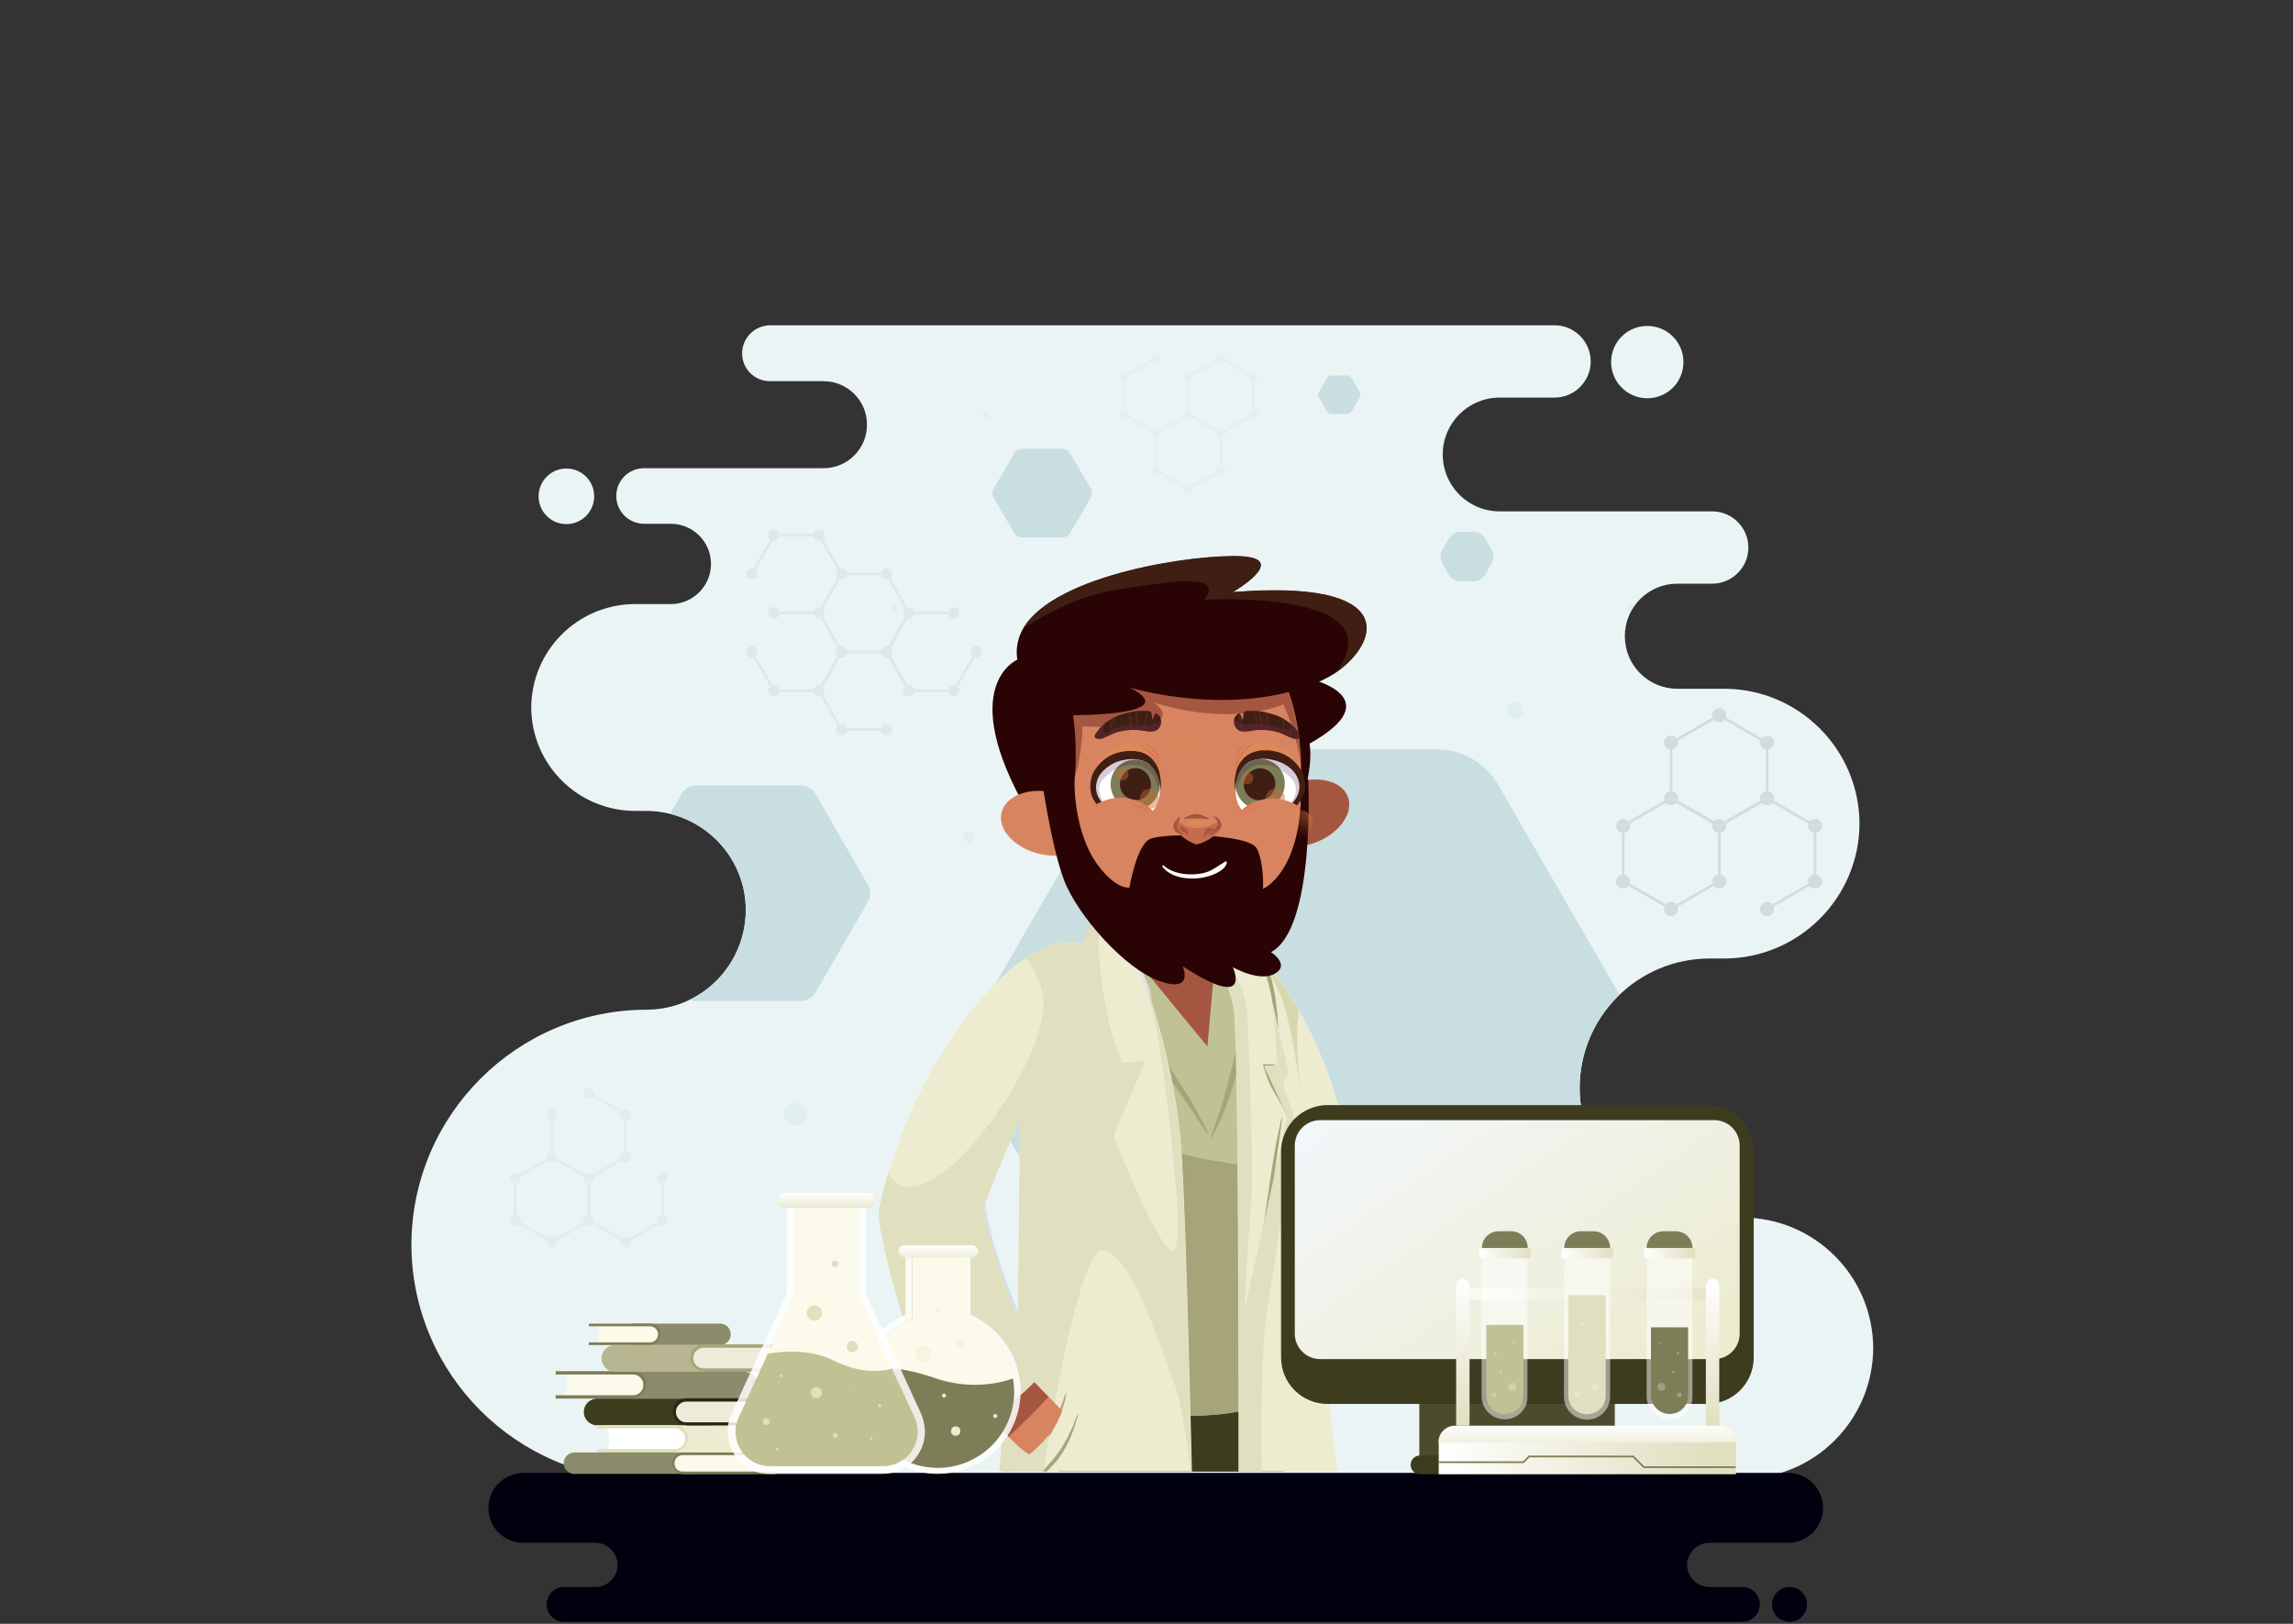 <?xml version="1.0" encoding="utf-8"?>
<!-- Generator: Adobe Illustrator 21.1.0, SVG Export Plug-In . SVG Version: 6.00 Build 0)  -->
<svg version="1.1" id="Layer_1" xmlns="http://www.w3.org/2000/svg" xmlns:xlink="http://www.w3.org/1999/xlink" x="0px" y="0px"
	 viewBox="0 0 685 485.2" style="enable-background:new 0 0 685 485.2;" xml:space="preserve">
<rect x="0" y="0" width="685" height="485.2" fill="#333333" stroke="none"/>
<style type="text/css">
	.st0{fill:none;}
	.st1{fill:#EBF4F4;}
	.st2{fill:#00000F;}
	.st3{clip-path:url(#SVGID_2_);}
	.st4{opacity:0.6;}
	.st5{fill:#DAE9EA;}
	.st6{fill:#FF6158;}
	.st7{fill:#807EFD;}
	.st8{fill:#C8DEE1;}
	.st9{opacity:0.38;}
	.st10{opacity:0.31;}
	.st11{fill:none;stroke:#7A9297;stroke-width:0.81;stroke-miterlimit:10;}
	.st12{fill:#7A9297;}
	.st13{opacity:0.21;}
	.st14{opacity:0.64;}
	.st15{opacity:0.15;}
	.st16{clip-path:url(#SVGID_4_);}
	.st17{fill:#CBE4FF;}
	.st18{fill:#FFD0BF;}
	.st19{opacity:0.2;}
	.st20{fill:#FF7398;}
	.st21{fill:#121A60;}
	.st22{fill:#3089E6;}
	.st23{fill:#3D3C1F;}
	.st24{fill:#C0C293;}
	.st25{fill:#A5A579;}
	.st26{fill:#0056B3;}
	.st27{fill:#FFFFFF;}
	.st28{fill:#EDECD1;}
	.st29{fill:#D8D8AF;}
	.st30{fill:#A55641;}
	.st31{opacity:0.2;fill:#FF7398;enable-background:new    ;}
	.st32{fill:#E0DFBF;}
	.st33{fill:#D88460;}
	.st34{fill:#2A0404;}
	.st35{fill:#3F1F13;}
	.st36{opacity:0.4;fill:url(#SVGID_5_);enable-background:new    ;}
	.st37{opacity:0.42;fill:#E98C4D;enable-background:new    ;}
	.st38{fill:#7D7D58;}
	.st39{opacity:0.2;fill:#320033;enable-background:new    ;}
	.st40{opacity:0.45;fill:#CA6633;enable-background:new    ;}
	.st41{fill:#C66B4B;}
	.st42{opacity:0.45;fill:#E98C4D;enable-background:new    ;}
	.st43{fill:#DA774E;}
	.st44{opacity:0.45;fill:#6C293E;enable-background:new    ;}
	.st45{opacity:0.4;fill:url(#SVGID_6_);enable-background:new    ;}
	.st46{opacity:0.4;fill:url(#SVGID_7_);enable-background:new    ;}
	.st47{fill:#8C8B6B;}
	.st48{fill:#FCFBEB;}
	.st49{fill:#EDEBD9;}
	.st50{fill:#282712;}
	.st51{fill:#B7B691;}
	.st52{fill:url(#SVGID_8_);}
	.st53{opacity:0.85;fill:#FFFFFF;enable-background:new    ;}
	.st54{opacity:0.5;fill:#EEEEEE;enable-background:new    ;}
	.st55{opacity:0.4;fill:#EDECD1;enable-background:new    ;}
	.st56{fill:url(#SVGID_9_);}
	.st57{fill:url(#SVGID_10_);}
	.st58{fill:#4C4B2D;}
	.st59{fill:url(#SVGID_11_);}
	.st60{fill:url(#SVGID_12_);}
	.st61{opacity:0.5;fill:#FFFFFF;enable-background:new    ;}
	.st62{fill:url(#SVGID_13_);}
	.st63{opacity:0.25;}
	.st64{fill:url(#SVGID_14_);}
	.st65{fill:url(#SVGID_15_);}
	.st66{fill:url(#SVGID_16_);}
	.st67{fill:url(#SVGID_17_);}
	.st68{fill:url(#SVGID_18_);}
	.st69{fill:none;stroke:#7D7D58;stroke-width:0.5;stroke-miterlimit:10;}
</style>
<title>INTJs</title>
<g>
	<g id="Layer_2">
		<g id="OBJECTS">
			<rect class="st0" width="685" height="485.2"/>
			<path class="st1" d="M193.1,442.1c-38.7-0.1-70.1-31.5-70.2-70.2l0,0c0.1-38.7,31.5-70.1,70.2-70.2l0,0
				c16.4,0,29.6-13.3,29.7-29.7l0,0c0-16.4-13.3-29.6-29.7-29.7h-3.5c-17-0.1-30.8-13.8-30.9-30.9l0,0c0.1-17,13.8-30.8,30.9-30.9
				h10.8c6.6,0,12-5.4,12-12l0,0c0-6.6-5.4-12-12-12h-8c-4.6,0-8.3-3.7-8.3-8.3l0,0c0-4.6,3.7-8.3,8.3-8.3H246c7.2,0,13-5.8,13-13
				l0,0c0-7.2-5.8-13-13-13h-16c-4.6,0-8.3-3.7-8.3-8.3l0,0c0-4.6,3.7-8.3,8.3-8.4l0,0h234.4c6,0,10.8,4.9,10.8,10.8l0,0
				c0,6-4.9,10.8-10.8,10.8H448c-9.4,0-17,7.6-17,17l0,0c0,9.4,7.6,17,17,17h63.5c6,0,10.8,4.9,10.8,10.8l0,0
				c0,6-4.9,10.8-10.8,10.8h-10.4c-8.7,0-15.7,7-15.7,15.7l0,0c0,8.7,7,15.7,15.7,15.7h14.1c22.2,0.1,40.2,18.1,40.3,40.3l0,0
				c-0.1,22.2-18.1,40.2-40.3,40.3h-4.6c-21.4,0.1-38.7,17.4-38.7,38.7l0,0c0.1,21.4,17.4,38.7,38.7,38.7h10
				c21.5,0.1,38.9,17.5,39,39l0,0c-0.1,21.5-17.5,39-39,39L193.1,442.1z M492.1,119c6,0,10.8-4.8,10.8-10.8s-4.8-10.8-10.8-10.8
				s-10.8,4.8-10.8,10.8C481.3,114.1,486.1,119,492.1,119L492.1,119z M169.2,156.6c4.6,0,8.3-3.7,8.3-8.3s-3.7-8.3-8.3-8.3
				s-8.3,3.7-8.3,8.3l0,0C160.9,152.9,164.6,156.6,169.2,156.6z"/>
			<path class="st2" d="M534.2,461h-23.6c-3.6,0-6.6,3-6.6,6.6l0,0c0,3.6,3,6.6,6.6,6.6h9.9c2.9,0,5.2,2.3,5.2,5.2l0,0
				c0,2.9-2.3,5.2-5.2,5.2h-352c-2.9,0-5.2-2.3-5.2-5.2l0,0c0-2.9,2.3-5.2,5.2-5.2h9.4c3.6,0,6.6-3,6.6-6.6l0,0c0-3.6-3-6.6-6.6-6.6
				h-21.6c-5.8,0-10.4-4.7-10.4-10.4l0,0c0-5.8,4.7-10.4,10.4-10.5h377.9c5.8,0,10.4,4.7,10.4,10.5l0,0
				C544.6,456.3,539.9,461,534.2,461z M534.6,484.6c2.9,0,5.2-2.3,5.2-5.2s-2.3-5.2-5.2-5.2s-5.2,2.3-5.2,5.2l0,0
				C529.3,482.3,531.7,484.6,534.6,484.6L534.6,484.6z"/>
			<g>
				<g>
					<defs>
						<path id="SVGID_1_" d="M193.1,442.1c-38.7-0.1-70.1-31.5-70.2-70.2l0,0c0.1-38.7,31.5-70.1,70.2-70.2l0,0
							c16.4,0,29.6-13.3,29.7-29.7l0,0c0-16.4-13.3-29.6-29.7-29.7h-3.5c-17-0.1-30.8-13.8-30.9-30.9l0,0
							c0.1-17,13.8-30.8,30.9-30.9h10.8c6.6,0,12-5.4,12-12l0,0c0-6.6-5.4-12-12-12h-8c-4.6,0-8.3-3.7-8.3-8.3l0,0
							c0-4.6,3.7-8.3,8.3-8.3H246c7.2,0,13-5.8,13-13l0,0c0-7.2-5.8-13-13-13h-16c-4.6,0-8.3-3.7-8.3-8.3l0,0c0-4.6,3.7-8.3,8.3-8.4
							l0,0h234.4c6,0,10.8,4.9,10.8,10.8l0,0c0,6-4.9,10.8-10.8,10.8H448c-9.4,0-17,7.6-17,17l0,0c0,9.4,7.6,17,17,17h63.5
							c6,0,10.8,4.9,10.8,10.8l0,0c0,6-4.9,10.8-10.8,10.8h-10.4c-8.7,0-15.7,7-15.7,15.7l0,0c0,8.7,7,15.7,15.7,15.7h14.1
							c22.2,0.1,40.2,18.1,40.3,40.3l0,0c-0.1,22.2-18.1,40.2-40.3,40.3h-4.6c-21.4,0.1-38.7,17.4-38.7,38.7l0,0
							c0.1,21.4,17.4,38.7,38.7,38.7h10c21.5,0.1,38.9,17.5,39,39l0,0c-0.1,21.5-17.5,39-39,39L193.1,442.1z M492.1,119
							c6,0,10.8-4.8,10.8-10.8s-4.8-10.8-10.8-10.8s-10.8,4.8-10.8,10.8C481.3,114.1,486.1,119,492.1,119L492.1,119z M169.2,156.6
							c4.6,0,8.3-3.7,8.3-8.3s-3.7-8.3-8.3-8.3s-8.3,3.7-8.3,8.3l0,0C160.9,152.9,164.6,156.6,169.2,156.6z"/>
					</defs>
					<clipPath id="SVGID_2_">
						<use xlink:href="#SVGID_1_"  style="overflow:visible;"/>
					</clipPath>
					<g class="st3">
						<g class="st4">
							<circle class="st5" cx="558.9" cy="207.7" r="3.4"/>
							<circle class="st5" cx="267" cy="181.5" r="1"/>
							<circle class="st5" cx="294.6" cy="123.8" r="1"/>
							<circle class="st5" cx="487.4" cy="181.9" r="1"/>
							<circle class="st6" cx="659.7" cy="210.6" r="1"/>
							<circle class="st7" cx="108.3" cy="250" r="1"/>
							<circle class="st5" cx="237.6" cy="332.9" r="3.4"/>
							<circle class="st7" cx="155.3" cy="212" r="2.4"/>
							<circle class="st5" cx="452.6" cy="212.3" r="2.4"/>
							<circle class="st5" cx="289.4" cy="250" r="1.7"/>
						</g>
						<path class="st8" d="M239.3,234.7h-31.4c-1.8,0-3.4,1-4.3,2.5l-15.7,27.2c-0.9,1.5-0.9,3.5,0,5l15.7,27.2
							c0.9,1.5,2.5,2.5,4.3,2.5h31.4c1.8,0,3.4-1,4.3-2.5l15.7-27.2c0.9-1.5,0.9-3.5,0-5l-15.7-27.2
							C242.7,235.6,241.1,234.7,239.3,234.7z"/>
						<path class="st8" d="M132.4,159.9h-34c-1.8,0-3.5,1-4.4,2.6l-17,29.4c-0.9,1.6-0.9,3.5,0,5.1l17,29.4c0.9,1.6,2.6,2.5,4.4,2.6
							h33.9c1.8,0,3.5-1,4.4-2.6l17-29.4c0.9-1.6,0.9-3.5,0-5.1l-17-29.4C135.9,160.9,134.2,159.9,132.4,159.9z"/>
						<path class="st8" d="M317.3,134.1h-11.9c-1,0-2,0.6-2.5,1.5l-6,10.3c-0.5,0.9-0.5,2,0,2.9l6,10.3c0.5,0.9,1.5,1.5,2.5,1.5
							h11.9c1,0,2-0.6,2.5-1.5l6-10.3c0.5-0.9,0.5-2,0-2.9l-6-10.3C319.3,134.7,318.3,134.1,317.3,134.1z"/>
						<path class="st8" d="M625.6,136h-9.7c-1.1,0-2.1,0.6-2.6,1.5l-4.8,8.4c-0.5,0.9-0.5,2.1,0,3l4.8,8.4c0.5,0.9,1.5,1.5,2.6,1.5
							h9.7c1.1,0,2.1-0.6,2.6-1.5l4.8-8.4c0.5-0.9,0.5-2.1,0-3l-4.8-8.4C627.6,136.6,626.6,136,625.6,136z"/>
						<path class="st8" d="M402.5,112.2h-4.8c-0.5,0-1,0.3-1.3,0.8l-2.4,4.2c-0.3,0.5-0.3,1,0,1.5l2.4,4.2c0.3,0.5,0.8,0.8,1.3,0.8
							h4.8c0.5,0,1-0.3,1.3-0.8l2.4-4.2c0.3-0.5,0.3-1,0-1.5l-2.4-4.2C403.5,112.5,403,112.2,402.5,112.2z"/>
						<path class="st8" d="M440.2,158.9h-3.9c-1.4,0-2.7,0.8-3.5,2l-1.9,3.4c-0.7,1.2-0.7,2.8,0,4l1.9,3.4c0.7,1.2,2,2,3.5,2h3.9
							c1.4,0,2.7-0.8,3.5-2l1.9-3.4c0.7-1.2,0.7-2.8,0-4l-1.9-3.4C443,159.7,441.7,158.9,440.2,158.9z"/>
						<polygon class="st8" points="149.7,257.1 136.6,257.1 130,268.5 136.6,279.9 149.7,279.9 156.2,268.5 						"/>
						<path class="st8" d="M429.3,223.9H350c-7.5,0-14.4,4-18.2,10.5l-39.7,68.7c-3.8,6.5-3.8,14.5,0,21l39.7,68.7
							c3.8,6.5,10.7,10.5,18.2,10.5h79.3c7.5,0,14.4-4,18.2-10.5l39.7-68.7c3.8-6.5,3.8-14.5,0-21l-39.7-68.7
							C443.7,227.9,436.8,223.9,429.3,223.9z"/>
						<g class="st9">
							<g class="st10">
								<polyline class="st11" points="231.3,183.1 244.7,183.1 251.4,171.5 244.7,159.9 231.3,159.9 224.6,171.5 								"/>
								<polygon class="st11" points="264.8,171.5 251.4,171.5 244.7,183.1 251.4,194.8 264.8,194.8 271.5,183.1 								"/>
								<polyline class="st11" points="285,183.1 271.6,183.1 264.9,194.8 271.6,206.4 285,206.4 291.7,194.8 								"/>
								<polyline class="st11" points="271.5,206.4 264.8,194.8 251.4,194.8 244.7,206.4 251.4,218 264.8,218 								"/>
								<polyline class="st11" points="224.6,194.8 231.3,206.4 244.7,206.4 251.4,194.8 244.7,183.1 231.3,183.1 								"/>
								<circle class="st12" cx="291.7" cy="194.8" r="1.7"/>
								<circle class="st12" cx="284.9" cy="183.1" r="1.7"/>
								<circle class="st12" cx="271.5" cy="183.1" r="1.7"/>
								<circle class="st12" cx="244.7" cy="183.1" r="1.7"/>
								<circle class="st12" cx="231.2" cy="183.1" r="1.7"/>
								<circle class="st12" cx="264.9" cy="171.5" r="1.7"/>
								<circle class="st12" cx="264.9" cy="194.8" r="1.7"/>
								<circle class="st12" cx="271.5" cy="206.4" r="1.7"/>
								<circle class="st12" cx="284.9" cy="206.4" r="1.7"/>
								<circle class="st12" cx="251.4" cy="171.5" r="1.7"/>
								<circle class="st12" cx="244.7" cy="159.9" r="1.7"/>
								<circle class="st12" cx="231.2" cy="159.9" r="1.7"/>
								<circle class="st12" cx="224.6" cy="171.5" r="1.7"/>
								<circle class="st12" cx="251.4" cy="194.8" r="1.7"/>
								<circle class="st12" cx="244.7" cy="206.4" r="1.7"/>
								<circle class="st12" cx="231.2" cy="206.4" r="1.7"/>
								<circle class="st12" cx="224.6" cy="194.8" r="1.7"/>
								<circle class="st12" cx="251.4" cy="218" r="1.7"/>
								<circle class="st12" cx="264.9" cy="218" r="1.7"/>
							</g>
							<g class="st13">
								<line class="st11" x1="164.9" y1="371.1" x2="153.9" y2="364.7"/>
								<polygon class="st11" points="153.9,352.1 153.9,364.7 164.9,371.1 175.9,364.7 175.9,352.1 164.9,345.7 								"/>
								<polyline class="st11" points="164.9,333 164.9,345.6 175.9,352 186.9,345.6 186.9,333 175.9,326.6 								"/>
								<polyline class="st11" points="186.9,345.7 175.9,352.1 175.9,364.7 186.9,371.1 197.9,364.7 197.9,352.1 								"/>
								<polyline class="st11" points="186.9,371.1 175.9,364.7 164.9,371.1 								"/>
								<circle class="st12" cx="175.9" cy="326.6" r="1.6"/>
								<circle class="st12" cx="164.9" cy="333.1" r="1.6"/>
								<circle class="st12" cx="164.9" cy="345.7" r="1.6"/>
								<circle class="st12" cx="164.9" cy="371.1" r="1.6"/>
								<circle class="st12" cx="153.9" cy="352" r="1.6"/>
								<circle class="st12" cx="175.9" cy="352" r="1.6"/>
								<circle class="st12" cx="186.9" cy="345.7" r="1.6"/>
								<circle class="st12" cx="186.9" cy="333.1" r="1.6"/>
								<circle class="st12" cx="153.9" cy="364.7" r="1.6"/>
								<circle class="st12" cx="175.9" cy="364.7" r="1.6"/>
								<circle class="st12" cx="186.9" cy="371.1" r="1.6"/>
								<circle class="st12" cx="197.9" cy="364.7" r="1.6"/>
								<circle class="st12" cx="197.9" cy="352" r="1.6"/>
							</g>
							<g class="st14">
								<polygon class="st11" points="484.9,246.8 484.9,263.3 499.2,271.6 513.6,263.3 513.6,246.8 499.2,238.5 								"/>
								<polygon class="st11" points="499.2,222 499.2,238.5 513.6,246.8 527.9,238.5 527.9,222 513.6,213.7 								"/>
								<polyline class="st11" points="527.9,271.6 542.2,263.3 542.2,246.8 527.9,238.5 513.6,246.8 513.6,263.3 								"/>
								<circle class="st12" cx="513.6" cy="213.7" r="2.1"/>
								<circle class="st12" cx="513.6" cy="246.8" r="2.1"/>
								<circle class="st12" cx="513.6" cy="263.4" r="2.1"/>
								<circle class="st12" cx="499.2" cy="221.9" r="2.1"/>
								<circle class="st12" cx="527.9" cy="221.9" r="2.1"/>
								<circle class="st12" cx="499.2" cy="238.5" r="2.1"/>
								<circle class="st12" cx="484.9" cy="246.8" r="2.1"/>
								<circle class="st12" cx="484.9" cy="263.4" r="2.1"/>
								<circle class="st12" cx="499.2" cy="271.6" r="2.1"/>
								<circle class="st12" cx="527.9" cy="238.5" r="2.1"/>
								<circle class="st12" cx="542.2" cy="246.8" r="2.1"/>
								<circle class="st12" cx="542.2" cy="263.4" r="2.1"/>
								<circle class="st12" cx="527.9" cy="271.6" r="2.1"/>
							</g>
							<g class="st15">
								<polygon class="st11" points="374.4,123.8 374.4,112.6 364.7,107.1 355,112.6 355,123.8 364.7,129.4 								"/>
								<polygon class="st11" points="364.7,140.6 364.7,129.4 355,123.8 345.4,129.4 345.4,140.6 355,146.1 								"/>
								<polyline class="st11" points="345.4,107.1 335.7,112.6 335.7,123.8 345.4,129.4 355,123.8 355,112.6 								"/>
								<circle class="st12" cx="355" cy="146.1" r="1.4"/>
								<circle class="st12" cx="355" cy="123.8" r="1.4"/>
								<circle class="st12" cx="355" cy="112.6" r="1.4"/>
								<circle class="st12" cx="364.7" cy="140.6" r="1.4"/>
								<circle class="st12" cx="345.4" cy="140.6" r="1.4"/>
								<circle class="st12" cx="364.7" cy="129.4" r="1.4"/>
								<circle class="st12" cx="374.4" cy="123.8" r="1.4"/>
								<circle class="st12" cx="374.4" cy="112.6" r="1.4"/>
								<circle class="st12" cx="364.7" cy="107.1" r="1.4"/>
								<circle class="st12" cx="345.4" cy="129.4" r="1.4"/>
								<circle class="st12" cx="335.7" cy="123.8" r="1.4"/>
								<circle class="st12" cx="335.7" cy="112.6" r="1.4"/>
								<circle class="st12" cx="345.4" cy="107.1" r="1.4"/>
							</g>
						</g>
					</g>
				</g>
			</g>
			<g>
				<g>
					<defs>
						<rect id="SVGID_3_" x="258.1" y="156.4" width="155.8" height="283.3"/>
					</defs>
					<clipPath id="SVGID_4_">
						<use xlink:href="#SVGID_3_"  style="overflow:visible;"/>
					</clipPath>
					<g class="st16">
						<ellipse class="st17" cx="361" cy="663.8" rx="79" ry="21.3"/>
						<path class="st18" d="M364,624.7c0,0,0.1,35.3,0.8,38.2s52.8,6.1,51.3,0.3c-4.8-13.4-22.1-5.8-34.1-16.6l-0.3-21.2L364,624.7z
							"/>
						<g class="st19">
							<path class="st20" d="M381.9,644l-0.3-18.5l-17.6-0.8c0,0,0,11.2,0.2,21.4C370,646.8,376.5,645.4,381.9,644z"/>
						</g>
						<path class="st21" d="M416.1,663.2c-4.5-12.5-19.9-6.7-31.7-14.7c-6.6,1.8-13.6,1.7-20.2-0.2c0.1,7.1,0.3,13.4,0.6,14.5
							C365.5,665.8,417.5,669,416.1,663.2z"/>
						<g class="st4">
							<path class="st21" d="M413.2,658.5c-17.1,2.5-35.7,2.5-49-8.1c0.1,6.2,0.3,11.4,0.5,12.4c0.7,2.9,52.8,6.1,51.3,0.3
								C415.5,661.4,414.5,659.8,413.2,658.5z"/>
						</g>
						<path class="st18" d="M311.8,626.3c0,0,0.1,35.3,0.8,38.2s52.8,6.1,51.3,0.3c-4.8-13.4-22.1-5.8-34.1-16.6l-0.3-21.2
							L311.8,626.3z"/>
						<g class="st19">
							<path class="st20" d="M329.7,645.7l-0.3-18.5l-17.6-0.8c0,0,0,11.2,0.2,21.4C317.9,648.5,324.4,647.1,329.7,645.7z"/>
						</g>
						<path class="st21" d="M363.9,664.8c-4.5-12.5-19.9-6.7-31.7-14.7c-6.6,1.8-13.6,1.7-20.2-0.2c0.1,7.1,0.3,13.4,0.6,14.5
							C313.4,667.4,365.4,670.6,363.9,664.8z"/>
						<g class="st4">
							<path class="st21" d="M361,660.2c-17.1,2.5-35.7,2.5-49-8.1c0.1,6.2,0.3,11.4,0.6,12.4c0.7,2.9,52.8,6.1,51.3,0.3
								C363.3,663.1,362.4,661.5,361,660.2z"/>
						</g>
						<path class="st22" d="M386.9,642.6c0,0-14.9,7-28.4,0.4l-8.3-155.8l-14,155.4c0,0-15.7,9.1-27.9,1.7c0,0-5.4-101.7,1.9-161.1
							c4.2-34.8,10.2-69.4,18-103.7l0.9-93.7c0,0,37.8-6.1,45.8,4.2s13.1,33.5,14,40.3s-10.3,47-10.3,47S396.5,567,386.9,642.6z"/>
						<path class="st23" d="M388.8,330.4c-0.8-6.9-6-30-14-40.3s-45.8-4.2-45.8-4.2l-0.9,93.7c-7.8,34.2-13.8,68.8-18,103.7
							c-7.3,59.4-1.9,161.1-1.9,161.1c3.2,1.9,6.8,2.9,10.5,2.9c-1.7-10.1-2-20.4-1-30.6c0.6-7.5,1.5-15,2.5-22.5
							c-0.4,3.1,0.1-1.4,0.2-2.1c0.2-1.8,0.4-3.5,0.6-5.3c1.8-14.1,4-41,21.8-44.4c0.7-0.1,1.5-0.2,2.3-0.2l4.9-54.9l3.2,59.9
							c1.8,2.9,2,6.5,0.5,9.6l4.6,86.4c3.4,1.6,7.1,2.6,10.9,2.8c-3.8-23.6-6.6-47.5-2.6-71.2c1.5-9,3.6-19,9-26.6
							c0.3-0.4,0.6-0.9,1-1.3c2.7-5,6.6-8.9,12-10.6c-2.6-77.4-10.3-158.7-10.3-158.7S389.6,337.3,388.8,330.4z"/>
						<path class="st24" d="M314.9,414.7L329,285.9c0,0,37.8-6.1,45.8,4.2s13.1,33.5,14,40.3s-10.3,47-10.3,47s11.4,30.4,11.6,33.6
							C381,425.7,342.7,426.9,314.9,414.7z"/>
						<path class="st25" d="M386.6,345.1c-3,1-6.1,1.7-9.2,2c-4.1,1.1-8.4,1.1-12.5,0c-8.6-0.9-16.9-3.6-24.3-8
							c-6.4-3.7-11.8-8.8-15.8-14.9l-10,90.5c27.9,12.2,66.1,11,75.3-3.7c-0.3-3.2-11.6-33.6-11.6-33.6S383.5,359.1,386.6,345.1z"/>
						<path class="st25" d="M370,317.7l-0.6,3.2l-0.9,3.1c-0.5,1.9-1.4,4.3-2.3,6.8c-1.9,4.9-4.3,9.5-4.5,9.4s1.7-4.9,3.2-9.8
							c0.7-2.5,1.5-4.9,1.9-6.8l0.8-3.1l0.8-3.1c0.5-1.9,0.9-4.4,1.4-6.9c0.9-5,1.1-10.1,1.5-10.1s0.5,5.1,0,10.3
							C370.7,313.2,370.4,315.8,370,317.7z"/>
						<path class="st25" d="M343.7,311.9c1.7,2.1,3.5,4.1,4.7,5.8l2,2.7c0,0,0.7,1.1,1.8,2.8s2.5,4,3.9,6.2c2.7,4.6,5.1,9.4,4.8,9.5
							s-3.1-4.4-6-8.8c-1.5-2.2-3-4.4-4.2-6l-1.9-2.7l-1.9-2.7c-1.1-1.7-2.7-3.8-4.3-6c-3.2-4.3-6.8-8.3-6.6-8.5
							S340.2,307.8,343.7,311.9z"/>
						<path class="st26" d="M369.3,453.9c-0.6,0.5-1.3,0.9-2,1.2c-1.5,0.9-2.9,1.8-4.2,2.9c-1.3,1.1-2.6,2.2-3.8,3.5l-1.6,1.7
							c0,0-0.6,0.7-1.5,1.7s-2.1,2.5-3.1,4c-1,1.4-1.9,2.8-2.7,4.3c-0.3,0.7-0.7,1.4-1.2,2c0.2-0.8,0.4-1.5,0.8-2.2
							c0.7-1.6,1.5-3.1,2.4-4.6s1.9-2.9,3-4.2c0.9-1.1,1.5-1.8,1.5-1.8s0.7-0.7,1.7-1.7c1.3-1.2,2.6-2.3,4-3.3s2.9-1.9,4.5-2.7
							C367.8,454.3,368.5,454,369.3,453.9z"/>
						<path class="st26" d="M364.8,462.1c-0.9,1.1-2,2.1-3.1,3l-2,2.1l-0.7,0.7c-0.1,0.1-0.2,0.2-0.2,0.3l-3,3.1
							c-0.8,1.2-1.8,2.2-2.9,3.2c0.6-1.3,1.4-2.6,2.2-3.7c1.3-1.7,2.8-3.4,2.8-3.4c0.1-0.1,0.2-0.2,0.3-0.3l0.7-0.6l2.3-2
							C362.3,463.5,363.5,462.7,364.8,462.1z"/>
						<path class="st27" d="M379.1,289.3c0,0,12,12.4,19.8,38.2s11.1,43.5,9.4,50.9s-13.5,43.9-13.5,43.9s-9.9-13.1-11.9-14
							s-4-117.5-4-117.5"/>
						<path class="st28" d="M379.1,289.3c0,0,12,12.4,19.8,38.2s11.1,43.5,9.4,50.9s-13.5,43.9-13.5,43.9s-9.9-13.1-11.9-14
							s-4-117.5-4-117.5"/>
						<path class="st29" d="M396.8,372.5c-4.8-6.2-6.1-13.9-6.6-21.6s-0.8-15.4-1.6-23.2c-0.9-8.5-1.6-17.2-0.6-25.7
							c-2.5-4.5-5.5-8.8-8.9-12.7l-0.3,1.5c0,0,2,116.6,4,117.5s11.9,14,11.9,14s11.9-36.5,13.5-43.9v-0.1
							C403.8,378.2,399.5,376.1,396.8,372.5z"/>
						<polygon class="st30" points="337.3,264.8 338.5,285.7 360.7,312.7 362.8,289 358.9,264.8 						"/>
						<path class="st31" d="M355.7,283.6c2.1,0.2,4.1,0.2,6.2,0l-3-18.9h-21.6l0.8,13.5C343.8,280.8,349.4,283.2,355.7,283.6z"/>
						<path class="st17" d="M344.3,298.8c-1-2-2-4-2.8-6.1c-1.4-3.1-2.6-6.2-2.6-6.2l-0.7-2c-0.4-1.2-0.8-2.8-1.3-4.5
							c-0.6-2.2-0.9-4.4-0.9-6.7c0.2,0,0.7,3.3,1.6,6.5c0.5,1.6,1,3.2,1.5,4.3l0.7,1.9l2.3,6.3C343.1,294.5,343.8,296.6,344.3,298.8
							z"/>
						<path class="st28" d="M360.1,268.7c-0.1,1.3,7.9,7.3,9,8.5c7.9,8.1,13.3,17.1,15.8,28.1c4.5,19.7,5.2,39.5,6.7,59.5
							c1.7,22.4,3.5,37.2,5.6,55.8c2,18.2,4.4,36.5,7.1,54.6c1.1,7.9,2.8,15.8,3.5,23.6c0.2,2,2.4,15.6,0.9,17
							c-4.2,3.7-9.1,6.6-14.4,8.6c-16.9,5.9-24.4-1.8-24.4-1.8s0.7-211.2-1.4-221.8c-1.3-6.4-4.6-12.3-9.3-16.9L360.1,268.7z
							 M282.8,428.4c-8.9-16.9-21.4-61-20.1-66.9s7-33.5,27.3-59.3s33.4-20.3,33.4-20.3c5.9-16.5,15.2-14.8,15.2-14.8l-0.4,16
							c0,0,12.7,29.4,14.8,61.5s4.9,179.3,4.9,179.3c-32.4,13.1-66.3-1.9-65.4-7s7.6-95.1,7.6-95.1
							C289.9,425.2,282.8,428.4,282.8,428.4z M304.7,334.3c0,0-9.6,21.9-10.6,26s10,33.6,10,33.6L304.7,334.3z"/>
						<path class="st17" d="M310.7,411.2c-0.3,0.8-0.8,1.6-1.3,2.4c-1.1,1.7-2.3,3.2-3.7,4.6c-1.4,1.4-2.9,2.7-4.5,3.9
							c-0.6,0.5-1.2,0.9-1.6,1.1l-0.6,0.4c0,0-0.9,0.6-2.4,1.3c-1.8,0.9-3.6,1.7-5.5,2.4c-1.9,0.7-3.8,1.2-5.7,1.5
							c-0.9,0.2-1.8,0.3-2.7,0.3c0.8-0.3,1.7-0.6,2.6-0.7c1.9-0.5,3.7-1.1,5.5-1.9c1.8-0.7,3.5-1.6,5.2-2.5c1.4-0.8,2.3-1.4,2.3-1.4
							l0.6-0.4c0.4-0.3,1-0.6,1.6-1.1c1.6-1.1,3.1-2.3,4.5-3.6c1.4-1.3,2.7-2.8,3.9-4.3C309.5,412.6,310.1,411.9,310.7,411.2z"/>
						<path class="st25" d="M304.7,338c0.2-0.4,0.4-0.8,0.7-1.1l1.9-3c1.5-2.5,3.5-5.8,5.3-9.2s3.5-6.9,4.6-9.6s1.8-4.5,1.8-4.5
							s0.7-1.8,1.5-4.5c1.1-3.3,1.6-6.8,1.5-10.3c-0.1-1.8-0.5-3.7-1.4-5.3c-0.7-1.4-1.8-2.7-3.2-3.6c-0.3-0.2-0.6-0.4-0.9-0.6
							l-0.8-0.4l-0.7-0.4l-0.7-0.2c-0.4-0.1-0.8-0.3-1.2-0.5c0.4,0,0.9,0.1,1.3,0.3l0.7,0.2l0.8,0.3l0.9,0.4
							c0.3,0.1,0.6,0.4,0.9,0.5c0.7,0.4,1.3,0.9,1.9,1.5c0.6,0.7,1.2,1.4,1.6,2.2c0.9,1.7,1.5,3.6,1.6,5.6c0.2,3.6-0.3,7.2-1.3,10.7
							c-0.8,2.8-1.5,4.6-1.5,4.6s-0.7,1.8-1.9,4.5s-2.9,6.1-4.9,9.5s-4,6.7-5.6,9.1c-0.8,1.2-1.5,2.2-2,2.9
							C305.3,337.3,305,337.7,304.7,338z"/>
						<path class="st17" d="M311.5,408.7c-0.3-0.3-0.5-0.7-0.6-1.1l-1.5-2.9c-1.3-2.4-2.8-5.7-4.4-9s-3-6.7-4-9.2l-1.7-4.2
							c0,0-0.1-0.4-0.4-1.2l-1-3.1c-0.9-2.6-1.8-6.1-2.6-9.7c-0.4-1.8-0.6-3.6-1-5.3c-0.1-0.8-0.3-1.6-0.4-2.4l-0.2-2.2
							c-0.1-1.4-0.2-2.5-0.2-3.3c0-0.4,0-0.8,0-1.2c0.1,0.4,0.2,0.8,0.2,1.2l0.4,3.3l0.3,2.2c0.1,0.8,0.3,1.6,0.5,2.4
							c0.4,1.7,0.7,3.4,1.1,5.2c1,3.5,1.9,7,2.9,9.5l1.1,3.1c0.2,0.8,0.4,1.2,0.4,1.2l1.6,4.3c0.9,2.6,2.4,5.9,3.7,9.3
							s2.9,6.7,4.1,9.1l1.4,3C311.2,407.9,311.4,408.3,311.5,408.7z"/>
						<path class="st25" d="M337.9,320.1c-0.3,0.3-0.6,0.6-0.9,0.9l-0.5,0.5l-0.7,0.5c-0.5,0.4-1.1,0.7-1.7,1l-1,0.5
							c-0.4,0.1-0.7,0.3-1.1,0.4l-0.7,0.2l-0.2,0.1c-0.1,0-0.2,0.1-0.2,0l-0.1-0.5l-0.4-1.3c-0.5-1.7-1.1-3.5-1.6-5.2
							c-1.1-3.6-2-7.2-2.6-10s-1-4.6-1-4.6s-0.4-1.8-0.7-4.6c-0.5-3.4-0.7-6.8-0.7-10.3c-0.1-3.5,0.5-6.9,1.5-10.2
							c0.4-1.1,0.9-2.1,1.5-3.1c0.2-0.4,0.5-0.7,0.8-1c-0.8,1.3-1.4,2.7-1.9,4.2c-0.9,3.3-1.3,6.6-1.1,10c0.1,3.4,0.4,6.8,1,10.1
							c0.4,2.8,0.8,4.6,0.8,4.6s0.3,1.8,0.9,4.6s1.4,6.4,2.4,10c0.5,1.8,1,3.6,1.5,5.3l0.3,1.1v0.1c0,0.1,0.1,0,0.1,0l0.4-0.1
							c0.4-0.1,0.8-0.2,1.1-0.3l1-0.4C335.4,321.9,336.7,321.1,337.9,320.1z"/>
						<path class="st25" d="M352.1,402c-0.2-0.6-0.4-1.2-0.5-1.8c-0.3-1.1-0.6-2.8-1.1-4.7c-1-3.9-2.5-9-4.2-14l-4.8-13.8l-2.1-6.3
							c0,0-0.2-0.6-0.6-1.7s-1-2.6-1.8-4.4s-1.7-4-2.6-6.3c-1-2.4-1.7-5-2.2-7.6c-0.1-0.7-0.2-1.3-0.2-2c0.1-0.8,0.3-1.4,0.4-2
							c0.3-1.2,0.8-2.5,1.3-3.7c1-2.3,2.1-4.4,2.9-6.2s1.5-3.3,1.9-4.4c0.2-0.6,0.4-1.2,0.6-1.7c-0.1,0.6-0.2,1.2-0.4,1.8
							c-0.5,1.5-1.1,3-1.7,4.5c-0.8,1.8-1.8,3.9-2.7,6.2c-0.5,1.2-0.9,2.4-1.2,3.6c-0.1,0.6-0.3,1.3-0.3,1.9s0.1,1.3,0.2,1.9
							c0.5,2.5,1.3,5,2.3,7.4c0.9,2.3,1.9,4.4,2.7,6.2s1.5,3.4,1.9,4.5s0.6,1.7,0.6,1.7l6.6,20.2c1.6,5.1,3,10.2,3.9,14.1
							c0.5,1.9,0.7,3.6,0.9,4.8C352,400.8,352.1,401.4,352.1,402z"/>
						<path class="st25" d="M382.2,317c-0.2-1.3-0.4-2.6-0.4-3.9c-0.1-1.2-0.2-2.5-0.4-4s-0.3-3-0.5-4.6l-0.3-2.3l-0.4-2.2
							c-0.2-1.5-0.5-2.8-0.7-3.9s-0.5-2.1-0.7-2.7l-0.3-1c0,0-0.1-0.4-0.3-1c-0.3-0.9-0.6-1.8-0.9-2.6c-1-2.6-2.4-5.1-4.2-7.3
							c-1.9-2.4-4.1-4.7-5.6-6.4c-0.8-0.9-1.4-1.6-1.9-2.1c-0.3-0.3-0.5-0.5-0.7-0.9c1,0.8,2,1.7,2.9,2.6c2.1,2,4.1,4,6,6.2
							s3.4,4.7,4.5,7.4c0.4,0.9,0.7,1.8,1,2.7c0.2,0.6,0.4,1,0.4,1l0.3,1.1c0.1,0.7,0.4,1.6,0.6,2.8s0.5,2.5,0.6,4
							c0.1,0.7,0.2,1.5,0.3,2.2s0.1,1.5,0.2,2.3c0.2,1.6,0.2,3.1,0.3,4.6s0.1,2.8,0.2,4C382.4,314.4,382.3,315.7,382.2,317z"/>
						<path class="st25" d="M384.7,333.7c-0.2,0-1.1-2.3-2.4-4.5l-1.8-3.1l-0.8-1.4c0,0-0.3-0.6-0.7-1.5c-0.2-0.5-0.4-1-0.6-1.6
							s-0.4-1.2-0.6-1.8l-0.3-1.1l-0.2-0.7c0.2,0,0.5,0,0.7,0h1h0.8c0.5,0,1.1,0.1,1.6,0.2c-0.5,0.2-1.1,0.2-1.6,0.2H379
							c-0.3,0-0.6,0-0.7,0h-0.2l0.1,0.2c0,0,0.2,0.5,0.2,0.7c0.6,1.6,1.3,3.1,2.1,4.6l0.7,1.4c0.4,0.9,1,2,1.5,3.2
							C383.8,330.2,384.4,331.9,384.7,333.7z"/>
						<path class="st25" d="M371.2,399.5c0-0.5,0.1-1,0.3-1.4l0.9-3.7c0.9-3,1.6-7.1,2.5-11.2c0.7-4.1,1.4-8.2,1.8-11.4
							s0.7-5.2,0.7-5.2l2.4-16.5c0.7-4.1,1.3-8.3,2-11.3l0.8-3.7c0.1-0.5,0.2-0.9,0.4-1.4c0,0.5,0,1-0.1,1.4
							c-0.1,0.9-0.3,2.2-0.5,3.8c-0.5,3.1-1,7.2-1.6,11.4c-1,8.3-2.1,16.6-2.1,16.6l-0.9,5.2c-0.5,3.1-1.3,7.2-2.1,11.4
							c-1,4.1-1.8,8.2-2.9,11.2l-1.1,3.6C371.5,398.6,371.4,399.1,371.2,399.5z"/>
						<path class="st17" d="M353.9,515.2c-0.4,0.2-0.8,0.3-1.2,0.5c-0.8,0.2-1.9,0.6-3.3,1c-2.7,0.8-6.4,1.7-10.1,2.4
							c-3.4,0.6-6.9,1.1-10.4,1.4c-1.4,0.2-2.6,0.2-3.4,0.2l-1.3,0.1h-1.3c-0.8,0-2,0-3.4-0.1c-3.5-0.2-6.9-0.7-10.4-1.4
							c-3.4-0.8-6.7-1.8-9.9-3.1c-1.3-0.5-2.4-1.1-3.1-1.4c-0.4-0.2-0.8-0.4-1.1-0.6c0-0.1,1.8,0.7,4.4,1.7c3.2,1.2,6.6,2.1,9.9,2.8
							c3.4,0.6,6.8,1,10.2,1.1c1.4,0.1,2.6,0,3.4,0h1.3h1.3c0.8,0,2,0,3.4-0.1c2.8-0.2,6.6-0.6,10.3-1.2s7.4-1.4,10.2-2l3.3-0.8
							C353.1,515.3,353.5,515.2,353.9,515.2z"/>
						<path class="st17" d="M408.1,507.8c-0.6,0.9-1.3,1.6-2.1,2.4c-1.7,1.6-3.5,3-5.5,4.2s-4.1,2.3-6.3,3.1
							c-0.9,0.4-1.6,0.6-2.2,0.8l-0.8,0.3l-0.8,0.2l-2.2,0.5c-2.3,0.4-4.6,0.7-6.9,0.8s-4.6-0.1-6.9-0.4c-0.8-0.1-1.5-0.3-2.2-0.5
							c-0.3,0-0.6-0.1-0.8-0.3c1,0,2.1,0.1,3.1,0.3c2.3,0.2,4.6,0.2,6.8,0.1c2.3-0.2,4.5-0.5,6.7-1l2.2-0.5l0.8-0.2l0.8-0.2
							c0.5-0.1,1.3-0.4,2.1-0.7c4.3-1.5,8.3-3.8,11.9-6.7C406.4,509.1,407.2,508.4,408.1,507.8z"/>
						<path class="st17" d="M307.2,405.7c-0.3,0.8-0.7,1.5-1.2,2.1c-1,1.5-2.2,2.8-3.6,4.1c-1.3,1.2-2.8,2.3-4.3,3.3
							c-0.6,0.4-1.2,0.7-1.5,0.9l-0.6,0.3c0,0-0.9,0.5-2.2,1.1s-3.1,1.3-5,2s-3.7,1.2-5.1,1.6c-0.8,0.3-1.6,0.5-2.4,0.6
							c-0.1-0.2,3.6-1.5,7.2-3c1.8-0.7,3.5-1.5,4.8-2.2s2.1-1.1,2.1-1.1l0.6-0.3c0.4-0.2,0.9-0.5,1.5-0.9c1.5-0.9,3-1.9,4.3-3
							c1.4-1.1,2.6-2.4,3.7-3.7C306.1,406.9,306.6,406.2,307.2,405.7z"/>
						<path class="st25" d="M318.5,416.1c0,0.8-0.2,1.7-0.4,2.5c-0.5,1.8-1.1,3.5-1.8,5.2c-0.7,1.7-1.6,3.3-2.5,4.9
							c-0.8,1.3-1.4,2.1-1.4,2.1s-0.6,0.8-1.6,2c-1.2,1.4-2.6,2.7-4,3.8c-1.4,1.2-3,2.1-4.8,2.8c-0.6,0.2-1.1,0.4-1.7,0.5
							c-0.4,0.1-0.7,0.1-0.7,0.1c0.7-0.4,1.5-0.7,2.2-1c1.6-0.8,3.1-1.8,4.4-3s2.6-2.5,3.7-3.9c0.9-1.1,1.5-1.9,1.5-1.9
							s0.6-0.8,1.4-2c2-3,3.6-6.2,4.8-9.6C317.8,417.6,318.1,416.9,318.5,416.1z"/>
						<path class="st25" d="M322.1,422.3c-0.1,0.8-0.3,1.6-0.6,2.3c-0.2,0.7-0.4,1.5-0.7,2.3l-1,2.6c-0.4,0.9-0.8,1.7-1.2,2.5
							c-0.4,0.7-0.8,1.4-1.2,2.1l-1.4,2l-0.1,0.1c-0.1,0.1-0.2,0.3-0.3,0.4l-1.2,1.3c-1.2,1.3-2.4,2.5-3.8,3.6
							c-1.5,1.2-3,2.3-4.1,3.1c-0.6,0.5-1.3,0.9-2,1.2c-0.1-0.1,2.9-2.4,5.6-4.9c1.2-1.2,2.4-2.4,3.5-3.7l1.1-1.3
							c0.1-0.1,0.2-0.2,0.3-0.4l0.1-0.1l1.4-1.9c0.5-0.6,0.9-1.3,1.3-2c0.5-0.8,0.9-1.6,1.3-2.4l1.2-2.5c0.4-0.8,0.6-1.6,0.9-2.2
							C321.4,423.7,321.7,422.9,322.1,422.3z"/>
						<path class="st32" d="M405.7,484.1c-2,12.9-6,24.9-14.2,24.7c-17.6-0.4-15.2-101.7-13.5-113.6s9.4-59.1,9.4-59.1l-4.1-11.9
							l1.6-3.7l-4.6-20.5l1.3,18.2l-4,0.4l7,15l-12.8,57.8c0,0,1.2-25,2-32.4s-0.8-48-1.2-55.8s-4.5-13.1-7.8-20.1
							c-1.4-2.9-0.5-6,1.1-8.7c-2.6-2.2-5.8-4.9-5.8-5.8l-0.8,15.2c4.7,4.6,7.9,10.5,9.3,16.9c2.1,10.6,1.4,221.8,1.4,221.8
							s7.5,7.8,24.4,1.8c5.3-2,10.1-4.9,14.4-8.6c1.5-1.4-0.7-14.9-0.9-17C407.3,493.9,406.5,489,405.7,484.1z"/>
						<path class="st32" d="M329.1,373.5c8.6,0.8,15.6,23.8,21.7,39.8c1.7,4.3,3.5,15.3,5.2,29c-0.9-39.7-2.1-82-3.1-97.5
							c-2.1-32.1-14.8-61.5-14.8-61.5l0.4-16c-1.1-0.1-2.2,0-3.3,0.3c-0.1,0.9-0.3,1.7-0.4,2.5c-0.8,4.9,6.6,20.9,9.4,31.2
							s10.3,69.3,6.6,72.2s-18.1-34.1-18.1-34.1l9.5-22.5l-6.6,0.8c0,0-4.1-5.7-6.6-25.4c-1-6.7-1-13.6-0.2-20.3
							c-2.4,3-4.3,6.4-5.5,10c0,0-6.3-2.6-16.8,4.2c2.3,3.2,4,6.7,4.9,10.5c3.7,14-20.9,52.5-36.5,57.4c-5.2,1.6-8-0.4-9.5-3.9
							c-1.6,5.4-2.4,9.4-2.8,11.2c-1.3,5.9,11.2,50,20.1,66.9c0,0,7.1-3.2,17.2-6.6c0,0-6.7,90.1-7.6,95.2c-0.9,5.1,33,20.1,65.4,7
							c0,0-0.5-27.1-1.3-60.5c-7.8,54.8-34.9,55.6-45.5,40.4S320.5,372.6,329.1,373.5z M304.1,394c0,0-10.9-29.5-10-33.6
							s10.6-26,10.6-26L304.1,394z"/>
						<path class="st33" d="M295.2,422.6c0,0,7.7,9.2,12.2,12c0,0,7.4-5.3,9.9-13.1L309,413C309,413,301.3,421.4,295.2,422.6z"/>
						<path class="st30" d="M313.2,417.4L309,413c0,0-7.7,8.3-13.8,9.5c0,0,2.9,3.5,6.1,6.8C305.4,425.5,309.5,421.5,313.2,417.4z"
							/>
					</g>
				</g>
			</g>
			<g id="_Group_">
				<g id="_Group_2">
					
						<ellipse id="_Path_" transform="matrix(0.937 -0.35 0.35 0.937 -60.365 151.912)" class="st30" cx="389.5" cy="242.7" rx="14" ry="9.4"/>
					<path id="_Path_2" class="st34" d="M391.2,202.8c0,0,24.6,5.6,0,19.4c0,0,1.6,7.1-3.3,19.5l-16.8-38.9L391.2,202.8L391.2,202.8
						z"/>
					<g id="_Group_3">
						<path id="_Path_3" class="st33" d="M311.6,238.3c4.2,27.4,29.1,47.3,50.4,44.1c21-3.2,27.8-27.6,26.6-55c0-0.3,0-0.6,0-0.9
							c-0.7-13.1-3.9-22.8-8.7-29.7c-9-13-23.5-16.1-37.4-14c-7.1,1.2-13.7,4.7-18.6,10c-1.4,1.4-2.7,3-3.8,4.6
							C312.7,207.8,309.2,222.6,311.6,238.3z"/>
						<path id="_Path_4" class="st30" d="M316.9,241.7c0,0,6-8,6.5-24.7c0,0,33.2,2.3,21.4-7.1c0.9,0.3,21,7.3,38.6,0.6
							c2.4,5.4,4.1,11,5.1,16.9c0-0.3,0-0.6,0-0.9c-0.7-13.1-3.9-22.8-8.7-29.7c-12.4-7.2-45.1-11.2-56-4c-0.9,0.6-1.7,1.3-2.3,2.1
							c-0.6,0.8-1.1,1.6-1.5,2.5C314,210.3,316.9,241.7,316.9,241.7z"/>
					</g>
					<g id="_Group_4">
						<path id="_Path_5" class="st34" d="M307.1,242.7l11.3,2.1c0,0,4.8-10.9,2.2-31.1c0,0,33.6,0.2,16.8-8.3
							c1.2,0.4,31.5,9.3,56.9-1.8c1.7-0.8,3.4-1.7,4.9-2.7c12.9-9,18.9-27.9-31-23.9c0,0,16.9-9.8,2.9-10.7
							c-13.4-0.8-56,5.2-65.5,21.6c-1.6,2.8-2.2,6-1.7,9.2C304,197.1,285.2,204.8,307.1,242.7z"/>
						<path id="_Path_6" class="st35" d="M305.6,187.9c4-2.7,15.5-9.9,29-11.9c16.9-2.5,31-4.7,25.2,3.2c0,0,57.7-3.4,39.4,21.6
							c12.9-9,18.9-27.9-31-23.9c0,0,16.9-9.8,2.9-10.7C357.7,165.4,315.1,171.4,305.6,187.9z"/>
					</g>
					
						<ellipse id="_Path_7" transform="matrix(0.224 -0.975 0.975 0.224 2.852 495.672)" class="st33" cx="312.6" cy="246" rx="9.4" ry="13.9"/>
				</g>
				<g id="_Group_5">
					<path id="_Path_8" class="st34" d="M310.9,230.7l10.1,2c0,0-0.7,16.6,7.9,27c5.1,6.2,8.5,5.5,8.5,5.5s2.1-12.6,6.1-14.5
						s29.8-1.7,32,2.9c2.2,4.5,1.8,12,1.8,12s12.1-5,11.4-32.2l2.1-0.7c0,0,2.3,44.6-11.1,51.8c0,0,5.8,3.7,1.2,6.4
						s-12.6-1.9-12.6-1.9s6.2,13.5-15-0.3c0,0,3.6,8.1-6.8,4.5s-24.7-19.7-28.7-30.4S310.9,230.7,310.9,230.7z"/>
				</g>
			</g>
			
				<radialGradient id="SVGID_5_" cx="1859.666" cy="853.321" r="11.13" gradientTransform="matrix(-0.97 -8.000000e-02 -8.000000e-02 1 2223.62 -476.97)" gradientUnits="userSpaceOnUse">
				<stop  offset="0" style="stop-color:#E98C4D"/>
				<stop  offset="0.84" style="stop-color:#E98C4D;stop-opacity:0"/>
			</radialGradient>
			<path class="st36" d="M366.8,209.5c0,0,7.5,2.6,0.6,11.6c-5.6,7.2-8.8,5.9-11.4,5.5c-4.6-0.7-11.5-4.8-11-11.2
				S357.2,208.7,366.8,209.5z"/>
			<g id="_Group_6">
				<g id="_Group_7">
					<path id="_Path_9" class="st37" d="M345.1,240.4c0,0,4.4-14.6-4.3-17.6s-15.4,7.6-14.6,10.7S331.4,245.3,345.1,240.4z"/>
					<path id="_Path_10" class="st27" d="M344.6,242c1.5-1.7,2.2-4.4,1.8-7.9s-2-6.7-5.5-7.9c-8.7-3-15.1,6.6-14.4,9.7
						c1.2,4.3,4.8,7.5,9.1,8.2C339.7,244.8,342.8,244,344.6,242z"/>
					<g id="_Group_8">
						<path id="_Path_11" class="st38" d="M345.8,237.6c-1.6,3.6-5.8,5.3-9.5,3.7c-0.1,0-0.1-0.1-0.2-0.1c-3.7-1.8-5.3-6.1-3.7-9.9
							c1.6-3.6,5.8-5.3,9.5-3.7c0.1,0,0.1,0.1,0.2,0.1C345.8,229.4,347.4,233.8,345.8,237.6z"/>
						<path id="_Path_12" class="st35" d="M343.4,236.4c-1,2.3-3.7,3.4-6,2.3c-0.1,0-0.1,0-0.1-0.1c-2.4-1.1-3.4-3.9-2.3-6.3
							c1-2.3,3.7-3.4,6-2.4c0.1,0,0.1,0,0.2,0.1C343.4,231.2,344.5,234,343.4,236.4z"/>
					</g>
					<path id="_Path_13" class="st39" d="M340.9,226.2c-8.7-3-15.1,6.6-14.4,9.7c0.9,3.4,3.4,6.2,6.6,7.5c-2.5-2.1-7.4-7.1-3-11.2
						c5.7-5.4,12.3-4.7,14.8,0.4c0.7,1.6,1.2,3.2,1.5,4.9C346.7,233.3,346,227.9,340.9,226.2z"/>
					<g id="_Group_9">
						<path id="_Path_14" class="st35" d="M346.7,236.1c0-0.7-0.2-1.5-0.3-2.2c-0.2-0.8-0.4-1.6-0.7-2.3c-0.4-0.9-0.9-1.7-1.5-2.4
							c-0.2-0.2-0.4-0.3-0.5-0.5l-0.3-0.3l-0.3-0.2l-0.6-0.4l-0.7-0.3l-0.4-0.2l-0.4-0.1l-0.8-0.2c-0.5-0.1-1.1-0.1-1.7-0.2
							l-1.8,0.1l-1,0.2l-0.9,0.2c-1.2,0.3-2.4,0.8-3.5,1.6c-1.1,0.7-2,1.6-2.8,2.7c-0.3,0.5-0.6,1.1-0.8,1.8
							c-0.2,0.6-0.3,1.2-0.3,1.9c0,1.2,0.4,2.4,1,3.4c0.6,0.9,1.3,1.8,2.1,2.5c0.7,0.6,1.4,1.2,2.2,1.7l1,0.6l0.9,0.5
							c0.5,0.3,0.9,0.5,1.2,0.7l0.4,0.2l-0.5-0.1c-0.4-0.1-0.9-0.2-1.3-0.3l-0.9-0.3c-0.3-0.1-0.7-0.3-1.1-0.4s-0.8-0.4-1.2-0.6
							s-0.9-0.5-1.3-0.8c-1-0.7-1.9-1.5-2.6-2.5c-1-1.3-1.5-2.9-1.6-4.5c0-0.9,0.1-1.9,0.3-2.8c0.2-0.9,0.6-1.8,1.1-2.6
							c0.9-1.4,2.1-2.6,3.5-3.6c1.3-0.8,2.6-1.4,4.1-1.7l1.1-0.2l1-0.1c0.7,0,1.4,0,2,0c0.6,0.1,1.3,0.2,1.9,0.3l0.9,0.3l0.4,0.2
							l0.4,0.2l0.8,0.5c0.2,0.2,0.5,0.4,0.7,0.6l0.3,0.3l0.3,0.4c0.2,0.2,0.4,0.5,0.6,0.7c0.6,1,1.1,2,1.3,3.1
							c0.2,0.9,0.3,1.7,0.4,2.6c0,0.6,0,1.1,0,1.7C346.7,235.9,346.7,236.1,346.7,236.1z"/>
					</g>
				</g>
			</g>
			
				<ellipse transform="matrix(1 -1.396261e-03 1.396261e-03 1 -0.333 0.48)" class="st40" cx="343.4" cy="238.7" rx="2.9" ry="3"/>
			
				<ellipse transform="matrix(1 -1.396261e-03 1.396261e-03 1 -0.323 0.468)" class="st40" cx="335.3" cy="231.4" rx="1.8" ry="1.8"/>
			<g id="_Group_10">
				<g id="_Group_11">
					<path id="_Path_15" class="st37" d="M370.5,240.3c0,0-4.5-14.6,4.2-17.6s15.5,7.5,14.7,10.6S384.2,245.2,370.5,240.3z"/>
					<path id="_Path_16" class="st27" d="M371,242c-1.5-1.7-2.2-4.4-1.8-7.9s2-6.8,5.4-7.9c8.7-3,15.1,6.6,14.4,9.7
						c-1.2,4.3-4.7,7.5-9.1,8.3C375.9,244.8,372.8,244,371,242z"/>
					<g id="_Group_12">
						<path id="_Path_17" class="st38" d="M369.8,237.5c1.6,3.6,5.9,5.3,9.5,3.6c0.1,0,0.1-0.1,0.2-0.1c3.7-1.8,5.3-6.2,3.7-9.9
							c-1.6-3.6-5.9-5.3-9.5-3.6c-0.1,0-0.1,0.1-0.2,0.1C369.8,229.4,368.1,233.8,369.8,237.5z"/>
						<path id="_Path_18" class="st35" d="M372,236.4c1,2.3,3.8,3.4,6.1,2.3c0,0,0.1,0,0.1-0.1c2.4-1.1,3.4-3.9,2.4-6.3
							c-1-2.3-3.7-3.4-6.1-2.3c0,0-0.1,0-0.1,0.1C372,231.2,370.9,234,372,236.4z"/>
					</g>
					<path id="_Path_19" class="st39" d="M374.6,226.1c8.7-3,15.1,6.6,14.4,9.7c-0.9,3.4-3.3,6.2-6.6,7.6c2.5-2.1,7.3-7.1,3-11.2
						c-5.7-5.4-12.3-4.7-14.8,0.4c-0.7,1.6-1.2,3.2-1.5,4.9C368.9,233.3,369.6,227.9,374.6,226.1z"/>
					<g id="_Group_13">
						<path id="_Path_20" class="st35" d="M368.9,236c0-0.7,0.1-1.5,0.3-2.2c0.2-0.8,0.4-1.6,0.7-2.3c0.4-0.9,0.9-1.7,1.5-2.4
							c0.2-0.2,0.4-0.3,0.5-0.5l0.3-0.3l0.3-0.2l0.6-0.4l0.7-0.3l0.4-0.2l0.4-0.1l0.8-0.2c0.5-0.1,1.1-0.1,1.7-0.2l1.8,0.1l1,0.2
							l0.9,0.2c1.2,0.3,2.4,0.8,3.5,1.5s2.1,1.6,2.8,2.7c0.3,0.5,0.6,1.1,0.8,1.8c0.2,0.6,0.3,1.2,0.3,1.9c0,1.2-0.4,2.4-1,3.4
							c-0.6,0.9-1.3,1.8-2.1,2.5c-0.7,0.6-1.4,1.2-2.2,1.7l-1,0.6l-0.9,0.5c-0.5,0.3-0.9,0.5-1.2,0.7l-0.4,0.2l0.5-0.1
							c0.4-0.1,0.9-0.2,1.3-0.3l0.9-0.3c0.3-0.1,0.7-0.3,1.1-0.4s0.8-0.4,1.2-0.6s0.9-0.5,1.3-0.8c1-0.7,1.9-1.5,2.6-2.6
							c1-1.3,1.5-2.9,1.6-4.5c0-0.9-0.1-1.9-0.3-2.8c-0.2-0.9-0.6-1.7-1.1-2.5c-0.9-1.4-2.1-2.6-3.5-3.6c-1.3-0.8-2.6-1.4-4.1-1.7
							l-1.1-0.2l-1-0.1c-0.7,0-1.4,0-2,0c-0.6,0.1-1.3,0.2-1.9,0.4l-0.9,0.3l-0.4,0.2l-0.4,0.2l-0.8,0.5c-0.2,0.2-0.5,0.4-0.7,0.6
							l-0.3,0.3l-0.3,0.4c-0.2,0.2-0.4,0.5-0.6,0.7c-0.6,1-1.1,2-1.3,3.1c-0.2,0.9-0.3,1.7-0.4,2.6c0,0.6,0,1.1,0,1.7
							C368.9,235.9,368.9,236,368.9,236z"/>
					</g>
				</g>
			</g>
			<ellipse class="st40" cx="381" cy="238.6" rx="2.9" ry="3"/>
			
				<ellipse transform="matrix(1 -1.396261e-03 1.396261e-03 1 -0.324 0.52)" class="st40" cx="372.6" cy="232.5" rx="1.8" ry="1.8"/>
			<path class="st41" d="M364.4,245.1c-1.8,1.4-4.1,2.2-6.4,2.3c-2.3,0.3-4.6-0.6-6.1-2.3c0,0-1.6,1.6-0.6,3.1
				c1.6,1.8,3.7,3.3,6,4.1C358.3,252.5,366.8,248.9,364.4,245.1z"/>
			
				<ellipse transform="matrix(1 -1.396261e-03 1.396261e-03 1 -0.343 0.499)" class="st42" cx="357.1" cy="245.9" rx="2" ry="0.9"/>
			<path class="st30" d="M360.5,247.6c0.3-0.2,0.7-0.2,1.1-0.2c0.6,0,1,0.3,1,0.5s-0.5,0.3-0.8,0.5c-0.2,0.1-0.5,0.3-0.6,0.5
				c-0.2,0.1-0.5,0.2-0.7,0.4c-0.4,0.2-0.6,0.6-0.8,0.6s-0.1-0.7,0.2-1.2C360,248.1,360.2,247.8,360.5,247.6z"/>
			<path class="st30" d="M352.3,247.3c0-0.2,0.5-0.3,0.9-0.2c0.3,0.1,0.6,0.2,0.9,0.3c0.2,0.2,0.4,0.5,0.6,0.8
				c0.2,0.4,0.4,1,0.2,1.1s-0.5-0.2-0.8-0.4c-0.2-0.1-0.4-0.3-0.7-0.4c-0.2-0.2-0.3-0.4-0.5-0.5
				C352.7,247.7,352.3,247.5,352.3,247.3z"/>
			<path class="st30" d="M362.4,248.2l0.9-0.9c0.1-0.1,0.2-0.2,0.3-0.4c0.1-0.1,0.1-0.2,0.2-0.3c0.1-0.3,0-0.7-0.1-1
				c-0.3-0.8-1.2-1.4-1.1-1.6s0.3,0,0.6,0.1c0.5,0.2,0.8,0.5,1.1,0.9c0.4,0.5,0.5,1.1,0.5,1.7c0,0.3-0.1,0.6-0.3,0.9
				c-0.2,0.2-0.3,0.4-0.5,0.5c-0.3,0.2-0.7,0.5-1.1,0.7c-0.8,0.5-1.6,1-1.7,0.8S361.7,248.9,362.4,248.2z"/>
			<path class="st30" d="M350.5,246.9c0,0,0-0.1,0.1-0.6c0.1-0.2,0.2-0.4,0.3-0.6c0.1-0.2,0.2-0.4,0.4-0.5c0.5-0.7,1.1-1.3,1.2-1.1
				s-0.2,0.9-0.5,1.6l-0.2,0.6c-0.1,0.1-0.1,0.3-0.1,0.4v0.5c0,0.1,0,0.1,0,0.2c0.1,0.3,0.2,0.5,0.4,0.6c0.5,0.5,1.2,1.1,1.1,1.3
				s-0.8-0.1-1.5-0.5c-0.4-0.2-0.8-0.6-1-1C350.6,247.5,350.5,247.2,350.5,246.9z"/>
			<path class="st30" d="M353.7,244.6c0-0.2,0.8-0.7,1.8-1c1.2-0.5,2.6-0.5,3.9,0.1c0.9,0.3,1.8,0.8,1.7,1s-1,0-1.9-0.1
				c-1.2,0-2.4,0-3.6,0C354.7,244.6,353.8,244.8,353.7,244.6z"/>
			<path class="st43" d="M340.5,223c0,0.1,0.9,0.5,1.7,1.1c1,0.8,2,1.8,2.8,2.8c0.6,0.8,1,1.7,1.1,1.7c-0.1-0.7-0.4-1.3-0.7-1.9
				c-0.7-1.2-1.7-2.2-2.9-2.9C341.9,223.4,341.2,223.1,340.5,223z"/>
			<path class="st43" d="M342,222.2c0,0.1,0.8,0.5,1.4,1.1c0.9,0.8,1.6,1.8,2.2,2.8c0.5,0.8,0.7,1.6,0.8,1.6c0-0.6-0.2-1.2-0.4-1.8
				c-0.5-1.2-1.3-2.2-2.3-2.9C343.2,222.6,342.6,222.3,342,222.2z"/>
			<path class="st43" d="M368.9,230c0.1,0,0.4-1,0.9-2c0.7-1.3,1.4-2.5,2.3-3.7c0.7-0.9,1.5-1.6,1.5-1.7c-0.7,0.4-1.3,0.8-1.8,1.4
				c-1.1,1.1-1.9,2.4-2.4,3.8C369.1,228.5,368.9,229.3,368.9,230z"/>
			<path class="st43" d="M369.3,226.2c0.1,0,0.3-0.4,0.6-0.9s0.6-0.9,0.6-0.9s0.3-0.4,0.6-0.9s0.6-0.9,0.6-0.9s-0.5,0.3-0.9,0.6
				c-0.6,0.5-1,1.1-1.2,1.8C369.4,225.4,369.3,225.8,369.3,226.2z"/>
			<path class="st35" d="M386.4,220.7c-0.2,0-0.4-0.1-0.6-0.2c-1.5-0.6-2.8-1.4-4.3-1.8c-1.9-0.5-3.8-0.7-5.7-0.6
				c-1.7,0.1-4.3,1-5.8,0.1c-1.8-1.1-2-4.4,0.4-5.1c0.1,0.5,0.9,1.8,0.9,2.1c0.1-0.6,0-2.1,0.4-2.5s1.8-0.3,2.4-0.3
				c1.7,0,3.4,0.2,5,0.7c3.7,0.8,6.9,2.9,9,6C389.1,220.7,387.5,220.9,386.4,220.7z"/>
			<path class="st44" d="M376.2,212.5L376.2,212.5c0.3,0.9,0.6,1.9,0.6,1.9s0.2,1,0.2,1.9c0,0.6,0,1.2,0,1.8h-0.1
				c-0.1-0.3-0.2-1-0.3-1.7c-0.2-0.9-0.4-1.9-0.4-1.9s-0.2-0.9-0.4-1.9v-0.2L376.2,212.5z M378.6,218.1h0.2c0.1-0.4,0.2-0.9,0.2-1.4
				c0.1-0.7,0-1.5-0.1-2.2c-0.1-0.6-0.3-1.2-0.5-1.7l-0.5-0.1c0.2,0.6,0.4,1.3,0.5,1.9C378.6,215.8,378.7,217,378.6,218.1
				L378.6,218.1z M370.3,213L370.3,213c-0.1,0.1-0.1,0.2-0.1,0.2c0,0.6,0,1.3,0.1,1.9c0.1,0.5,0.1,0.9,0.1,0.9
				c0.2,0.8,0.6,1.7,1,2.4h0.5l0,0c-0.4-0.8-0.7-1.6-0.9-2.5c-0.2-0.7-0.3-1.5-0.3-2.2C370.5,213.5,370.4,213.3,370.3,213L370.3,213
				z M385,220.1l0.2,0.1c0.2-0.3,0.3-0.7,0.4-1.1c0.1-0.5,0.2-1,0.3-1.6c0-0.4,0-0.8-0.1-1.1c-0.2-0.1-0.3-0.3-0.5-0.4l0,0
				c0,0.5,0,1,0,1.5s0,1-0.1,1.5C385.1,219.5,385,219.9,385,220.1L385,220.1z M375.7,217.7c0-1.1-0.1-2.3-0.3-3.4c0,0-0.2-1-0.4-1.9
				h-0.4c0.1,0.9,0.3,2,0.3,2C375,215.5,375.3,216.6,375.7,217.7L375.7,217.7z M383.2,216.5c0.1,0.6,0.1,1.1,0,1.7
				c0,0.3-0.1,0.7-0.2,1l0.2,0.1c0.2-0.3,0.3-0.7,0.4-1c0.3-1.2,0.3-2.4-0.2-3.5l0,0l-0.5-0.3c0,0.1,0.1,0.3,0.1,0.4
				C383.1,215.5,383.2,216,383.2,216.5L383.2,216.5z"/>
			<path class="st44" d="M381.4,218.6c-1.9-0.5-3.8-0.7-5.7-0.6c-1.7,0.1-4.3,1-5.8,0.1c-1.1-0.8-1.6-2.2-1.2-3.6
				c0.6,1.6,2.7,2.3,5.2,1.8c3.1-0.7,7.1,1.4,10.6,1.7c1.4,0.2,1.7-0.5,1.5-1.4c0.8,0.7,1.4,1.5,2,2.4c1.1,1.7-0.5,1.8-1.6,1.6
				c-0.2,0-0.4-0.1-0.6-0.2C384.3,219.9,382.9,219.1,381.4,218.6z"/>
			<path class="st35" d="M329.1,220.7c0.2,0,0.4-0.1,0.6-0.2c1.5-0.6,2.8-1.4,4.3-1.8c1.9-0.5,3.8-0.7,5.7-0.6
				c1.7,0.1,4.3,1,5.8,0.1c1.8-1.1,2-4.4-0.4-5.1c-0.1,0.5-0.9,1.8-0.9,2.1c-0.1-0.6,0-2.1-0.4-2.5s-1.8-0.3-2.4-0.3
				c-1.7,0-3.4,0.2-5,0.7c-3.7,0.8-6.9,2.9-9,6C326.3,220.7,327.9,220.9,329.1,220.7z"/>
			<path class="st44" d="M339.2,215.2c0,0,0-0.9,0-1.8c0-0.3,0-0.7,0.1-1h0.3c0,0.3,0,0.6,0.1,1l0.2,1.7l0.1,1.7
				c0,0.4,0,0.8,0.1,1.1h-0.2c-0.1-0.3-0.1-0.7-0.2-1.1C339.2,216.1,339.2,215.2,339.2,215.2z M333.8,218.7c0-0.6-0.1-1.2-0.3-1.8
				c-0.2-0.7-0.4-1.3-0.6-2c0,0-0.1-0.2-0.2-0.5l-0.5,0.2l0.2,0.4c0,0,0.4,0.9,0.8,1.9c0.2,0.7,0.4,1.4,0.5,1.7L333.8,218.7z
				 M331.2,215.3c0.2,0.8,0.4,1.5,0.4,1.5s0.3,0.9,0.6,1.8l0.2,0.6l0.3-0.1c0-0.2-0.1-0.4-0.1-0.6c-0.2-1-0.4-1.9-0.4-1.9
				s-0.3-0.8-0.6-1.6L331.2,215.3z M343.6,218.5h0.4l0.3-0.4c0.4-0.6,0.7-1.3,0.9-2c0.2-0.7,0.3-1.4,0.3-2.2c0-0.3,0-0.5,0-0.8
				l-0.3-0.1c0,0.3,0,0.6,0,0.9c-0.1,0.7-0.2,1.4-0.4,2c-0.2,0.7-0.4,1.4-0.7,2C343.8,218.1,343.7,218.3,343.6,218.5L343.6,218.5z
				 M341.5,218.3h0.2c0.1-0.4,0.3-0.9,0.5-1.4c0.3-1,0.5-2,0.5-2s0.2-1,0.2-2c0-0.2,0-0.4,0-0.5h-0.3c0,0.2,0,0.3-0.1,0.5l-0.4,2
				l-0.3,2C341.7,217.4,341.6,217.9,341.5,218.3L341.5,218.3z M338,218.1h0.4c-0.2-1-0.3-2-0.3-2s-0.2-1.1-0.4-2.2
				c-0.1-0.4-0.1-0.8-0.2-1.1l-0.3,0.1c0,0.3,0,0.7,0,1.1c0.1,1.1,0.2,2.2,0.2,2.2S337.8,217.1,338,218.1L338,218.1z"/>
			<path class="st44" d="M329.1,220.7c-1.2,0.2-2.7,0.1-1.6-1.6c0.8-1.2,1.7-2.2,2.8-3.1c-0.5,1-1.3,3-0.1,2.9
				c1.5-0.1,4.8-3,10.3-2.3c4.5,0.6,6-1,6.4-1.7c0.2,1.2-0.3,2.5-1.3,3.2c-1.5,1-4.1,0-5.8-0.1c-1.9-0.1-3.8,0.1-5.7,0.6
				c-1.5,0.4-2.8,1.3-4.3,1.8C329.5,220.6,329.3,220.6,329.1,220.7z"/>
			<path class="st33" d="M345,243.1c0,0-1.3-1.2-1.4-1.3c-1.2-1-2.5-1.9-4-2.5c-2-0.8-4.1-1.1-6.3-0.9c-1.3,0.2-2.6,0.5-3.8,1
				c-0.9,0.4-2.8,0.9-2,2c0.6,0.8,2.9,1.6,3.7,2.1C335.9,246.4,340.6,245.2,345,243.1z"/>
			<path class="st33" d="M387.9,240.9c0,0-1.5-0.9-1.6-0.9c-1.4-0.7-3-1.1-4.5-1.3c-2.1-0.3-4.3,0-6.3,0.7c-1.2,0.5-2.4,1.1-3.5,1.9
				c-0.8,0.6-2.5,1.6-1.5,2.4c0.8,0.6,3.2,0.8,4.2,1.1C380,246.4,384.2,244.1,387.9,240.9z"/>
			
				<radialGradient id="SVGID_6_" cx="1860.266" cy="635.35" r="8.35" gradientTransform="matrix(-0.97 0 0 1 2195.2 -392.17)" gradientUnits="userSpaceOnUse">
				<stop  offset="0" style="stop-color:#E98C4D"/>
				<stop  offset="0.84" style="stop-color:#E98C4D;stop-opacity:0"/>
			</radialGradient>
			<path class="st45" d="M389.2,242.1c0,0,5.8,1.5,1.2,8.6c-3.7,5.8-6.2,4.9-8.1,4.8c-3.5-0.2-8.9-2.9-8.9-7.7
				S382,242.1,389.2,242.1z"/>
			
				<radialGradient id="SVGID_7_" cx="1521.926" cy="1801.212" r="8.35" gradientTransform="matrix(-0.9 -0.39 -0.38 0.92 2363.25 -828.7)" gradientUnits="userSpaceOnUse">
				<stop  offset="0" style="stop-color:#E98C4D"/>
				<stop  offset="0.84" style="stop-color:#E98C4D;stop-opacity:0"/>
			</radialGradient>
			<path class="st46" d="M340.6,244.1c0,0,4.8,3.7-2.2,8.4c-5.6,3.8-7.6,2.1-9.3,1.2c-3.1-1.6-7.1-6.2-5.3-10.6
				S333.9,241.2,340.6,244.1z"/>
			<g>
				<path class="st43" d="M337.7,238.8c0,0.1,1,0.4,2,0.8c1.3,0.6,2.5,1.4,3.6,2.3c0.8,0.7,1.5,1.5,1.6,1.5
					c-0.3-0.7-0.8-1.3-1.3-1.8c-1-1.1-2.3-1.9-3.7-2.4C339.1,239,338.4,238.9,337.7,238.8z"/>
				<path class="st43" d="M338,240.4c0.4,0.2,0.8,0.4,1.3,0.5c0.6,0.2,1.2,0.5,1.2,0.5s0.6,0.2,1.2,0.6c0.4,0.2,0.8,0.5,1.2,0.6
					c0-0.1-0.4-0.6-1-1c-0.7-0.6-1.6-1-2.5-1.1C339,240.4,338.5,240.3,338,240.4z"/>
				<path class="st43" d="M369.8,243c0.6-0.2,1.1-0.4,1.6-0.8c0.7-0.5,1.4-1,1.4-1c0.4-0.4,0.9-0.7,1.3-1c0.7-0.5,1.5-0.7,1.5-0.8
					c-0.6,0-1.2,0.1-1.7,0.4c-0.5,0.3-1,0.6-1.5,1l-1.3,1.2C370.5,242.5,369.8,243,369.8,243z"/>
				<path class="st43" d="M372.2,242.9c0.1,0.1,0.4-0.2,0.7-0.4s0.7-0.4,0.7-0.4s0.3-0.2,0.6-0.4s0.7-0.4,0.7-0.4s-0.4,0-0.8,0.1
					c-0.5,0.1-1,0.4-1.4,0.9C372.4,242.5,372.1,242.9,372.2,242.9z"/>
			</g>
			<path class="st27" d="M347.2,258.9c2.5,3.4,7.8,4,11.7,3.4c2.4-0.4,7-1.8,7.6-4.5c0-0.2,0-0.3-0.2-0.4c-0.1,0-0.2,0-0.2,0
				c-2.1,1.2-3.9,2.8-6.3,3.4c-3.8,1-9.3,0.5-12.2-2.2C347.4,258.5,347.1,258.7,347.2,258.9L347.2,258.9z"/>
			<path class="st47" d="M215.1,395.5h-25.6c-1.8,0-3.2,1.4-3.2,3.2c0,1.7,1.4,3.2,3.2,3.2h25.6c1.8,0,3.2-1.4,3.2-3.2
				S216.9,395.5,215.1,395.5z"/>
			<path class="st48" d="M194.2,395.9H178c1.1,1.7,1.1,3.9,0,5.6h16.2c1.5,0,2.8-1.3,2.8-2.8S195.7,395.9,194.2,395.9z"/>
			<path class="st38" d="M194.2,401.9h-18.3v-0.8h18.3c1.3,0,2.4-1.1,2.4-2.4s-1.1-2.4-2.4-2.4h-18.3v-0.8h18.3
				c1.8,0,3.2,1.4,3.2,3.2C197.3,400.5,195.9,401.9,194.2,401.9L194.2,401.9z"/>
			<path class="st47" d="M222.4,409.9h-39.1c-2.2,0-4,1.8-4,4s1.8,4,4,4h39.1c2.2,0,4-1.8,4-4S224.6,409.9,222.4,409.9z"/>
			<path class="st48" d="M189.1,410.4h-20.6c1.4,2.1,1.4,4.9,0,7.1h20.6c2-0.1,3.5-1.8,3.3-3.7C192.4,411.9,190.9,410.5,189.1,410.4
				z"/>
			<path class="st38" d="M189.1,417.9H166v-1h23.1c1.7,0,3.1-1.4,3.1-3.1s-1.4-3.1-3.1-3.1H166v-1h23.1c2.2,0,4,1.8,4,4s-1.8,4-4,4
				V417.9z"/>
			<path class="st23" d="M178.4,417.9h32.5c2.2,0,4,1.8,4,4s-1.8,4-4,4h-32.5c-2.2,0-4-1.8-4-4S176.2,417.9,178.4,417.9z"/>
			<path class="st49" d="M205,418.4h20.6c-1.4,2.1-1.4,4.9,0,7.1H205c-2,0.1-3.6-1.4-3.7-3.3s1.4-3.6,3.3-3.7
				C204.7,418.4,204.9,418.4,205,418.4z"/>
			<path class="st50" d="M205,426h23.1v-1H205c-1.7,0-3.1-1.4-3.1-3.1s1.4-3.1,3.1-3.1h23.1v-1H205c-2.2,0-4,1.8-4,4s1.8,4,4,4V426z
				"/>
			<path class="st28" d="M228.2,426h-32.5c-2.2,0-4,1.8-4,4s1.8,4,4,4h32.5c2.2,0,4-1.8,4-4S230.4,426,228.2,426L228.2,426z"/>
			<path class="st27" d="M201.6,426.5H181c1.4,2.1,1.4,4.9,0,7.1h20.6c2,0.1,3.6-1.4,3.7-3.3s-1.4-3.6-3.3-3.7
				C201.9,426.5,201.7,426.5,201.6,426.5z"/>
			<path class="st32" d="M201.6,434h-23.2v-1h23.2c1.7,0,3.1-1.4,3.1-3.1s-1.4-3.1-3.1-3.1h-23.2v-1h23.2c2.2,0,4,1.8,4,4
				s-1.8,4-4,4V434z"/>
			<path class="st47" d="M171.6,434h37.1c1.8,0,3.2,1.4,3.2,3.2s-1.4,3.2-3.2,3.2h-37.1c-1.8,0-3.2-1.4-3.2-3.2S169.9,434,171.6,434
				z"/>
			<path class="st48" d="M204.1,434.4h25.4c-1.1,1.7-1.1,4,0,5.7h-25.4c-1.6,0-2.8-1.3-2.8-2.8C201.2,435.7,202.5,434.4,204.1,434.4
				z"/>
			<path class="st38" d="M204.1,440.5h27.5v-0.8h-27.5c-1.4,0.1-2.5-0.9-2.6-2.3s0.9-2.5,2.3-2.6c0.1,0,0.2,0,0.3,0h27.5V434h-27.5
				c-1.8,0-3.2,1.4-3.2,3.2S202.3,440.4,204.1,440.5L204.1,440.5z"/>
			<path class="st51" d="M183.7,401.9h32.5c2.2,0,4,1.8,4,4s-1.8,4-4,4h-32.5c-2.2,0-4-1.8-4-4S181.5,401.9,183.7,401.9z"/>
			<path class="st49" d="M210.2,402.4h20.6c-1.4,2.1-1.4,4.9,0,7.1h-20.6c-2-0.1-3.5-1.8-3.3-3.7C207,403.9,208.4,402.4,210.2,402.4
				z"/>
			<path class="st25" d="M210.2,409.9h23.1v-1h-23.1c-1.7,0-3.1-1.4-3.1-3.1s1.4-3.1,3.1-3.1h23.1v-1h-23.1c-2.2,0-4,1.8-4,4
				s1.8,4,4,4V409.9z"/>
			
				<linearGradient id="SVGID_8_" gradientUnits="userSpaceOnUse" x1="280.3" y1="764.36" x2="280.3" y2="770.09" gradientTransform="matrix(1 0 0 1 0 -392)">
				<stop  offset="0" style="stop-color:#FFFFFF"/>
				<stop  offset="1" style="stop-color:#E0DFBF"/>
			</linearGradient>
			<path class="st52" d="M290.4,375.7h-20.2c-1,0-1.8-0.8-1.8-1.8l0,0l0,0c0-1,0.8-1.8,1.8-1.8l0,0h20.2c1,0,1.8,0.8,1.8,1.8l0,0
				l0,0C292.1,374.9,291.3,375.7,290.4,375.7L290.4,375.7z"/>
			<path class="st53" d="M289.9,392.9v-17.3H288v18.5l1.1,0.5c11.6,4.9,17.1,18.3,12.1,29.9c-4.9,11.6-18.3,17.1-29.9,12.1
				s-17.1-18.3-12.1-29.9c2.3-5.5,6.7-9.8,12.1-12.1l1.1-0.5v-18.5h-1.9v17.3c-12.6,5.3-18.5,19.8-13.1,32.4
				c5.3,12.6,19.8,18.5,32.4,13.1s18.5-19.8,13.1-32.4C300.5,400.2,295.8,395.5,289.9,392.9L289.9,392.9z"/>
			<path class="st54" d="M271.4,394.7c-11.6,4.9-17.1,18.3-12.1,29.9c4.9,11.6,18.3,17.1,29.9,12.1s17.1-18.3,12.1-29.9
				c-2.3-5.5-6.7-9.8-12.1-12.1l-1.1-0.5v-18.5h-15.5v18.5L271.4,394.7z"/>
			<path class="st48" d="M271.4,394.7c-11.6,4.9-17.1,18.3-12.1,29.9c4.9,11.6,18.3,17.1,29.9,12.1s17.1-18.3,12.1-29.9
				c-2.3-5.5-6.7-9.8-12.1-12.1l-1.1-0.5v-18.5h-15.5v18.5L271.4,394.7z"/>
			<path class="st38" d="M279.1,411.7c-11.2-3.8-17.6-3.2-20.9-2.3c-3.5,12.1,3.5,24.8,15.6,28.3s24.8-3.5,28.3-15.6
				c1-3.3,1.1-6.8,0.5-10.2C295.1,414.5,286.8,414.4,279.1,411.7z"/>
			<circle class="st55" cx="275.8" cy="404.6" r="2.5"/>
			<circle class="st55" cx="286.9" cy="401.4" r="1.4"/>
			<circle class="st28" cx="285.5" cy="427.6" r="1.4"/>
			<circle class="st28" cx="267.8" cy="419.2" r="0.9"/>
			<circle class="st28" cx="282" cy="417" r="0.6"/>
			<circle class="st28" cx="297.3" cy="423.1" r="0.6"/>
			<circle class="st55" cx="280" cy="391.5" r="0.8"/>
			<path class="st53" d="M275.2,422.5l-16.5-35.9v-30.1h-2.3v30.6l16.7,36.4c2.4,5.2,0.1,11.3-5.1,13.7c-1.4,0.6-2.8,0.9-4.3,0.9
				H230c-5.7,0-10.3-4.6-10.3-10.3c0-1.5,0.3-3,0.9-4.3l16.7-36.4v-30.6H235v30.1l-16.5,35.9c-2.9,6.3-0.1,13.8,6.2,16.8
				c1.7,0.8,3.4,1.1,5.3,1.1h33.7c7,0,12.6-5.7,12.6-12.6C276.3,426,275.9,424.2,275.2,422.5z"/>
			<path class="st48" d="M220.6,423.5c-2.4,5.2-0.1,11.3,5.1,13.7c1.3,0.6,2.8,0.9,4.3,0.9h33.7c5.7,0,10.3-4.6,10.3-10.3
				c0-1.5-0.3-3-0.9-4.3l-16.7-36.4v-30.6h-19v30.6L220.6,423.5z"/>
			
				<linearGradient id="SVGID_9_" gradientUnits="userSpaceOnUse" x1="246.9" y1="748.61" x2="246.9" y2="754.71" gradientTransform="matrix(1 0 0 1 0 -392)">
				<stop  offset="0" style="stop-color:#FFFFFF"/>
				<stop  offset="1" style="stop-color:#E0DFBF"/>
			</linearGradient>
			<path class="st56" d="M259.3,360.9h-24.8c-1.2,0-2.2-1-2.2-2.2l0,0l0,0c0-1.2,1-2.2,2.2-2.2l0,0h24.8c1.2,0,2.2,1,2.2,2.2l0,0
				l0,0C261.5,359.9,260.5,360.9,259.3,360.9z"/>
			<path class="st24" d="M266.4,409c-4.2,1.1-10,1.1-17.2-2.4c-6.7-3.3-14.2-3.1-19.8-2.1l-8.7,19c-2.4,5.2-0.1,11.3,5.1,13.7
				c1.3,0.6,2.8,0.9,4.3,0.9h33.7c5.7,0,10.3-4.6,10.3-10.3c0-1.5-0.3-3-0.9-4.3L266.4,409z"/>
			<circle class="st32" cx="243.3" cy="392.3" r="2.3"/>
			<circle class="st32" cx="254.6" cy="402.4" r="1.7"/>
			<g>
				<circle class="st32" cx="243.9" cy="416.1" r="1.7"/>
				<circle class="st32" cx="260.3" cy="429.8" r="0.4"/>
				<circle class="st32" cx="232.2" cy="433" r="0.4"/>
				<circle class="st32" cx="233.4" cy="411.1" r="0.4"/>
				<circle class="st32" cx="255" cy="415.6" r="0.2"/>
				<circle class="st32" cx="228.9" cy="424.8" r="1"/>
				<circle class="st32" cx="249.5" cy="428.9" r="0.7"/>
				<circle class="st32" cx="262.8" cy="420" r="0.5"/>
			</g>
			<circle class="st32" cx="249.5" cy="377.6" r="1"/>
			<path class="st23" d="M396.6,330.2H510c7.7,0,13.9,6.2,13.9,13.9v61.5c0,7.7-6.2,13.9-13.9,13.9H396.6c-7.7,0-13.9-6.2-13.9-13.9
				v-61.5C382.7,336.5,388.9,330.2,396.6,330.2z"/>
			
				<linearGradient id="SVGID_10_" gradientUnits="userSpaceOnUse" x1="416.662" y1="710.095" x2="485.312" y2="808.235" gradientTransform="matrix(1 0 0 1 0 -392)">
				<stop  offset="0" style="stop-color:#F2F7FA"/>
				<stop  offset="0.99" style="stop-color:#EDECD1"/>
			</linearGradient>
			<path class="st57" d="M519.7,342.3v56.2c0,4.2-3.4,7.6-7.6,7.6H394.4c-4.2,0-7.6-3.4-7.6-7.6v-56.2c0-4.2,3.4-7.6,7.6-7.6h117.7
				C516.3,334.7,519.7,338.1,519.7,342.3z"/>
			<rect x="424" y="419.5" class="st58" width="58.4" height="17.6"/>
			<path class="st23" d="M482.2,440.5h-58c-1.6,0-2.8-1.3-2.8-2.8l0,0l0,0c0-1.6,1.3-2.8,2.8-2.8l0,0h58c1.6,0,2.8,1.3,2.8,2.8l0,0
				l0,0C485.1,439.2,483.8,440.5,482.2,440.5L482.2,440.5z"/>
			
				<linearGradient id="SVGID_11_" gradientUnits="userSpaceOnUse" x1="421.67" y1="778.65" x2="529.15" y2="778.65" gradientTransform="matrix(1 0 0 1 0 -392)">
				<stop  offset="0" style="stop-color:#FFFFFF"/>
				<stop  offset="1" style="stop-color:#E0DFBF"/>
			</linearGradient>
			<rect x="438.1" y="385" class="st59" width="72" height="3.3"/>
			
				<linearGradient id="SVGID_12_" gradientUnits="userSpaceOnUse" x1="474.102" y1="817.54" x2="474.102" y2="828.78" gradientTransform="matrix(1 0 0 1 0 -392)">
				<stop  offset="0" style="stop-color:#FFFFFF"/>
				<stop  offset="1" style="stop-color:#E0DFBF"/>
			</linearGradient>
			<path class="st60" d="M518.5,431h-88.8c0-2.8,2.2-5,5-5h78.8C516.4,426,518.6,428.2,518.5,431L518.5,431z"/>
			<path class="st61" d="M449.5,424.1L449.5,424.1c-3.8,0-6.9-3.1-6.9-6.9l0,0v-41.4h13.7v41.4C456.4,421.1,453.3,424.1,449.5,424.1
				L449.5,424.1z"/>
			<path class="st24" d="M449.5,422.5L449.5,422.5c-3,0-5.5-2.5-5.5-5.5v-21.1h11.1V417C455.1,420.1,452.6,422.6,449.5,422.5
				L449.5,422.5z"/>
			<path class="st38" d="M447.7,367.9h3.7c2.8,0,5,2.2,5,5l0,0l0,0h-13.7l0,0l0,0C442.7,370.1,444.9,367.9,447.7,367.9z"/>
			
				<linearGradient id="SVGID_13_" gradientUnits="userSpaceOnUse" x1="441.85" y1="766.5" x2="457.18" y2="766.5" gradientTransform="matrix(1 0 0 1 0 -392)">
				<stop  offset="0" style="stop-color:#FFFFFF"/>
				<stop  offset="1" style="stop-color:#E0DFBF"/>
			</linearGradient>
			<rect x="441.9" y="373" class="st62" width="15.3" height="3"/>
			<g class="st63">
				<circle class="st27" cx="448.4" cy="409.9" r="0.4"/>
				<circle class="st27" cx="452.2" cy="401.3" r="0.3"/>
				<circle class="st27" cx="451.8" cy="414.4" r="1.2"/>
				<circle class="st27" cx="446.4" cy="416.8" r="0.7"/>
				<circle class="st27" cx="446.8" cy="404.4" r="0.4"/>
				<circle class="st27" cx="452" cy="406.5" r="0.1"/>
			</g>
			<path class="st61" d="M467.3,375.9H481l0,0v41.4c0,3.8-3.1,6.9-6.9,6.9l0,0l0,0c-3.8,0-6.9-3.1-6.9-6.9l0,0L467.3,375.9
				L467.3,375.9z"/>
			<path class="st32" d="M468.6,387h11.1l0,0v30c0,3.1-2.5,5.6-5.6,5.6l0,0c-3.1,0-5.6-2.5-5.6-5.6v-30H468.6z"/>
			<path class="st38" d="M472.3,367.9h3.7c2.8,0,5,2.2,5,5l0,0l0,0h-13.7l0,0l0,0C467.3,370.1,469.5,367.9,472.3,367.9z"/>
			
				<linearGradient id="SVGID_14_" gradientUnits="userSpaceOnUse" x1="466.5" y1="766.5" x2="481.83" y2="766.5" gradientTransform="matrix(1 0 0 1 0 -392)">
				<stop  offset="0" style="stop-color:#FFFFFF"/>
				<stop  offset="1" style="stop-color:#E0DFBF"/>
			</linearGradient>
			<rect x="466.5" y="373" class="st64" width="15.3" height="3"/>
			<g class="st63">
				<circle class="st27" cx="473.2" cy="409.9" r="0.4"/>
				<circle class="st27" cx="477" cy="401.3" r="0.3"/>
				<circle class="st27" cx="476.6" cy="414.4" r="1.2"/>
				<circle class="st27" cx="472.8" cy="395.5" r="0.6"/>
				<circle class="st27" cx="471.2" cy="416.8" r="0.7"/>
				<circle class="st27" cx="471.6" cy="404.4" r="0.4"/>
				<circle class="st27" cx="477.3" cy="391.7" r="0.4"/>
				<circle class="st27" cx="476.8" cy="406.5" r="0.1"/>
			</g>
			<path class="st61" d="M498.8,424.1L498.8,424.1c-3.8,0-6.9-3.1-6.9-6.9l0,0v-41.4h13.7v41.4C505.7,421.1,502.6,424.1,498.8,424.1
				L498.8,424.1z"/>
			<path class="st38" d="M498.8,422.5L498.8,422.5c-3.1,0-5.6-2.5-5.6-5.6v-20.3h11.1V417C504.3,420.1,501.9,422.5,498.8,422.5z"/>
			<g class="st63">
				<circle class="st27" cx="499.8" cy="409.9" r="0.4"/>
				<circle class="st27" cx="496" cy="401.3" r="0.3"/>
				<circle class="st27" cx="496.3" cy="414.4" r="1.2"/>
				<circle class="st27" cx="501.7" cy="416.8" r="0.7"/>
				<circle class="st27" cx="501.3" cy="404.4" r="0.4"/>
				<circle class="st27" cx="496.2" cy="406.5" r="0.1"/>
			</g>
			<path class="st38" d="M496.9,367.9h3.7c2.8,0,5,2.2,5,5l0,0l0,0h-13.7l0,0l0,0C491.9,370.1,494.2,367.9,496.9,367.9z"/>
			
				<linearGradient id="SVGID_15_" gradientUnits="userSpaceOnUse" x1="491.13" y1="766.5" x2="506.46" y2="766.5" gradientTransform="matrix(1 0 0 1 0 -392)">
				<stop  offset="0" style="stop-color:#FFFFFF"/>
				<stop  offset="1" style="stop-color:#E0DFBF"/>
			</linearGradient>
			<rect x="491.1" y="373" class="st65" width="15.3" height="3"/>
			
				<linearGradient id="SVGID_16_" gradientUnits="userSpaceOnUse" x1="437" y1="773.57" x2="437" y2="818.69" gradientTransform="matrix(1 0 0 1 0 -392)">
				<stop  offset="0" style="stop-color:#FFFFFF"/>
				<stop  offset="1" style="stop-color:#E0DFBF"/>
			</linearGradient>
			<path class="st66" d="M439,426h-4v-41.9c0-1.1,0.9-2,2-2l0,0c1.1,0,2,0.9,2,2V426z"/>
			
				<linearGradient id="SVGID_17_" gradientUnits="userSpaceOnUse" x1="511.6" y1="773.57" x2="511.6" y2="818.69" gradientTransform="matrix(1 0 0 1 0 -392)">
				<stop  offset="0" style="stop-color:#FFFFFF"/>
				<stop  offset="1" style="stop-color:#E0DFBF"/>
			</linearGradient>
			<path class="st67" d="M513.6,426h-4v-41.9c0-1.1,0.9-2,2-2l0,0c1.1,0,2,0.9,2,2V426z"/>
			
				<linearGradient id="SVGID_18_" gradientUnits="userSpaceOnUse" x1="428.93" y1="827.75" x2="511.6" y2="827.75" gradientTransform="matrix(1 0 0 1 0 -392)">
				<stop  offset="0" style="stop-color:#FFFFFF"/>
				<stop  offset="1" style="stop-color:#E0DFBF"/>
			</linearGradient>
			<rect x="429.8" y="431" class="st68" width="88.8" height="9.5"/>
			<polyline class="st69" points="429.8,436.9 455.1,436.9 456.8,435.2 487.9,435.2 491.1,438.4 518.5,438.4 			"/>
		</g>
	</g>
</g>
</svg>
